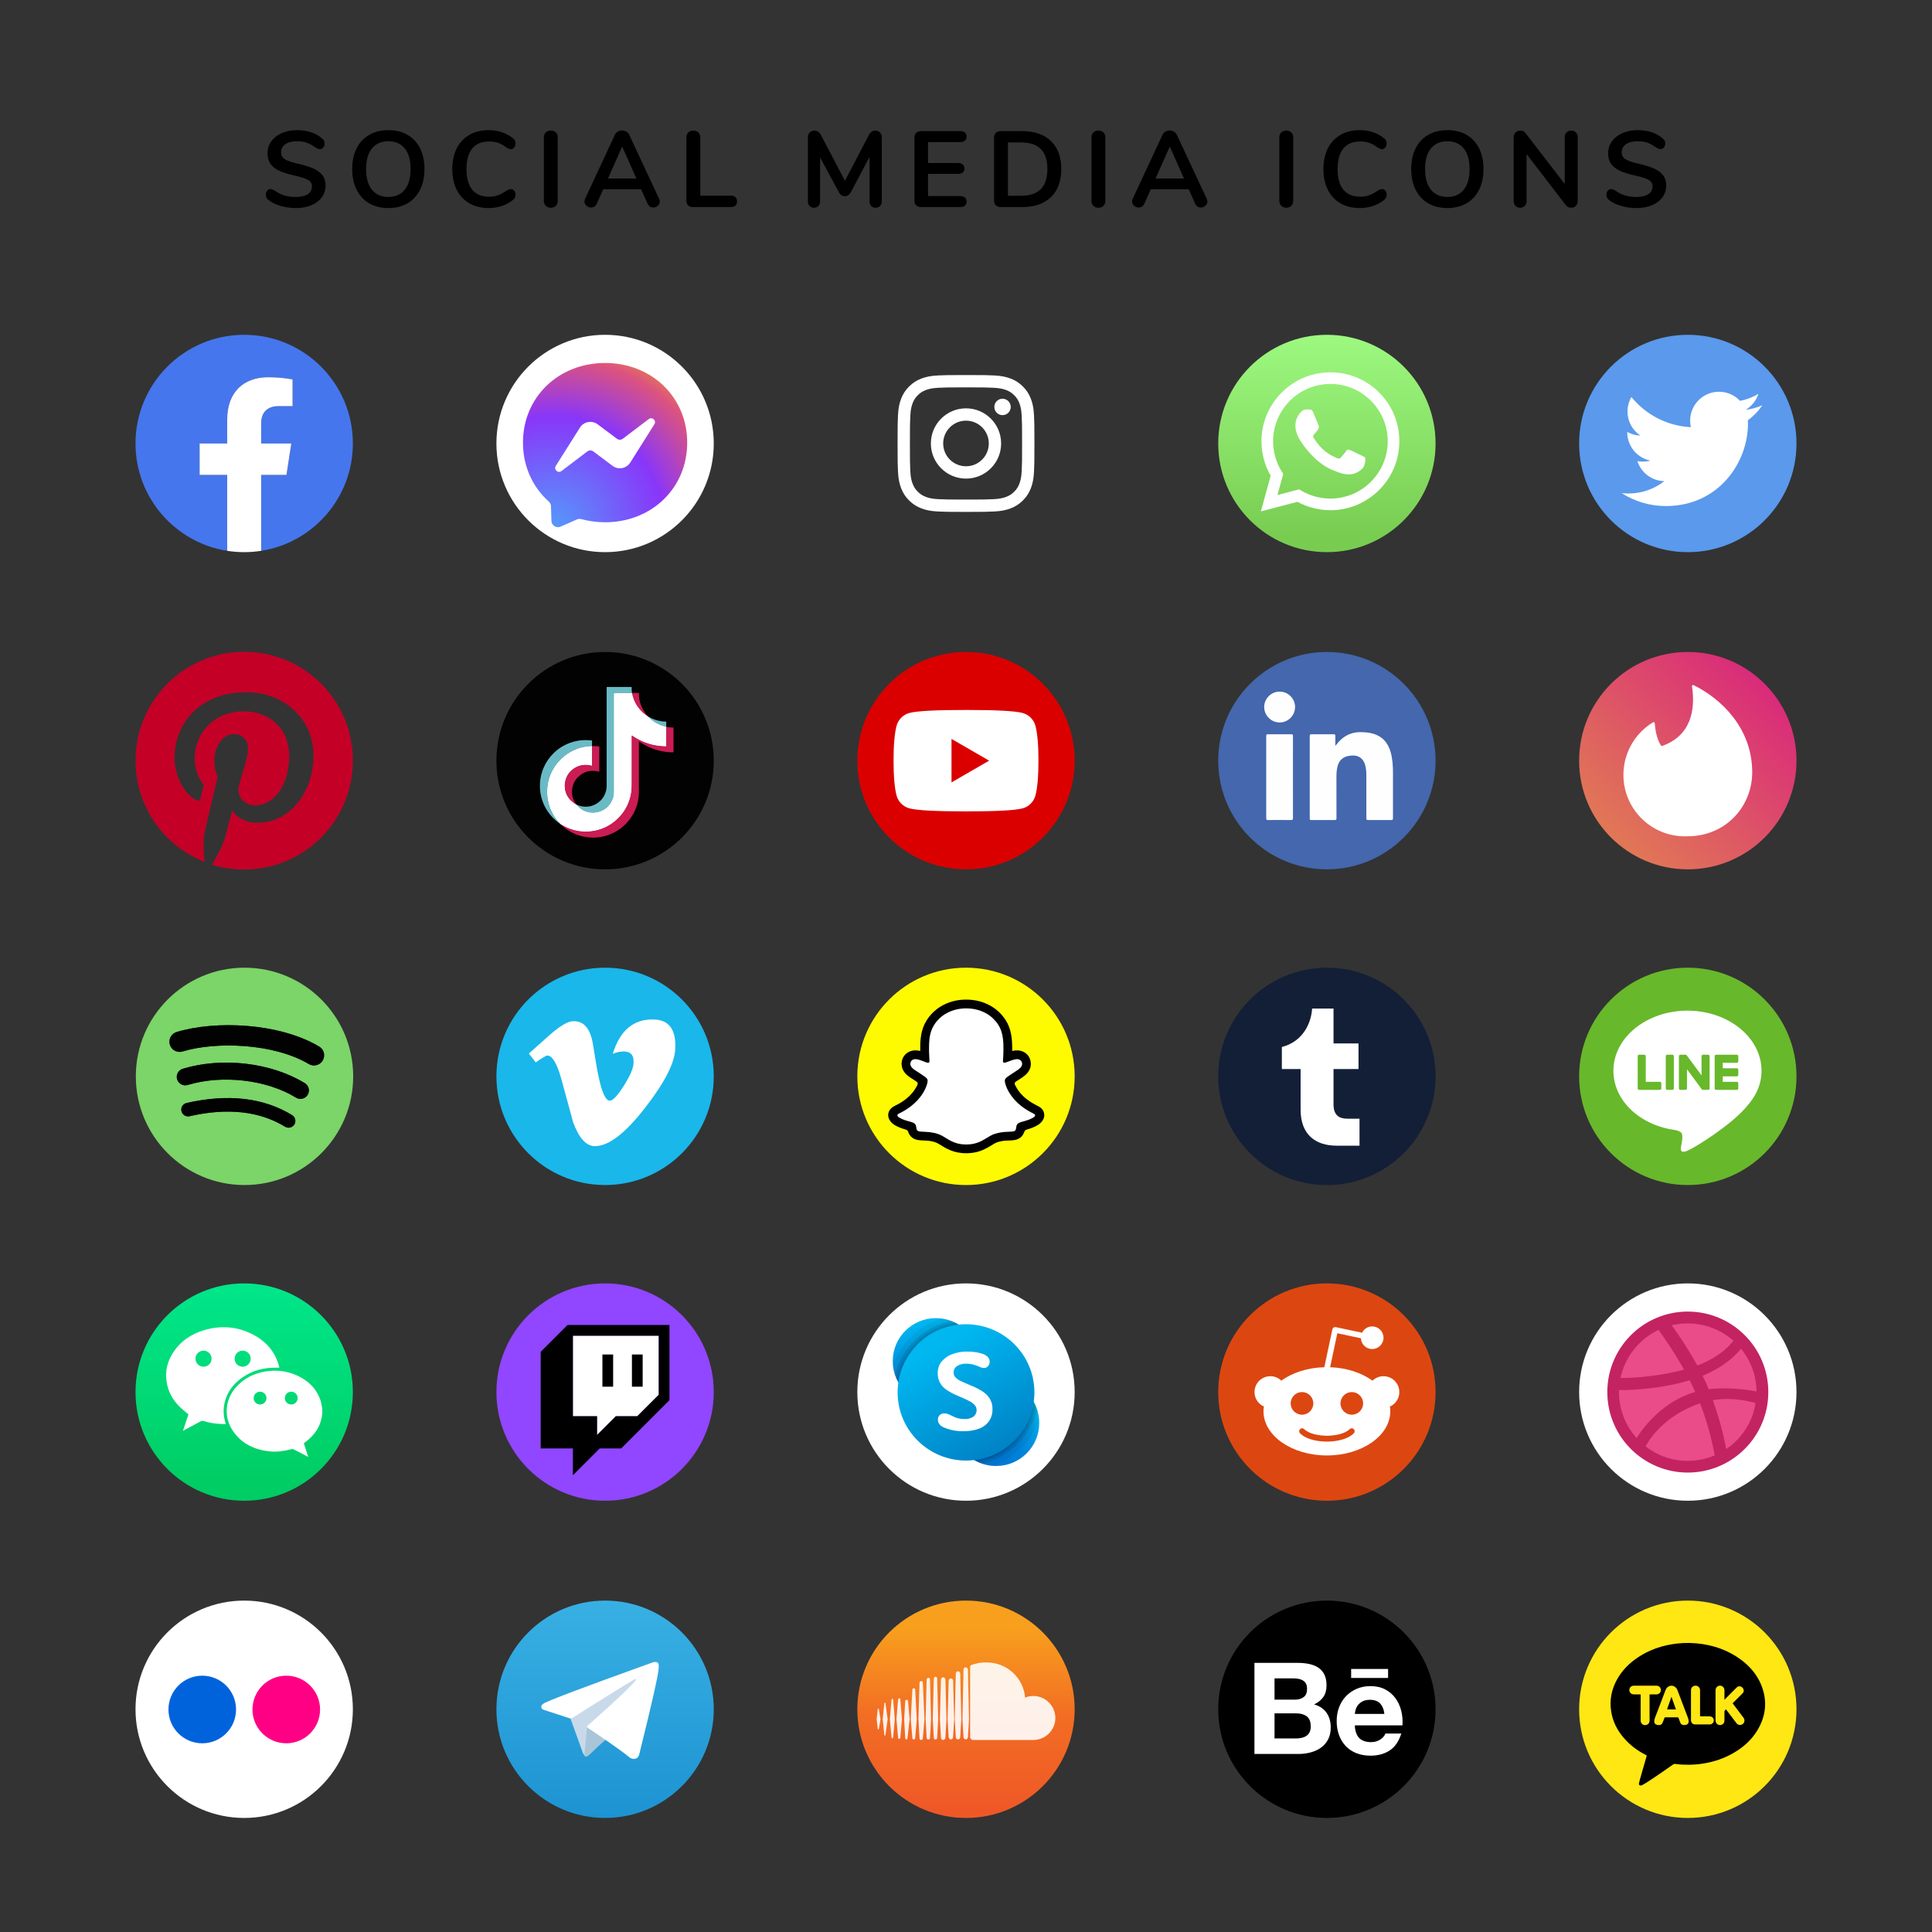 <svg version="1.2" baseProfile="tiny-ps" xmlns="http://www.w3.org/2000/svg" viewBox="0 0 1200 1200" width="1200" height="1200">
	<rect x="0" y="0" width="1200" height="1200" fill="#333333" stroke="none"/>
	<title>v982-d3-01-ai</title>
	<defs>
		<clipPath clipPathUnits="userSpaceOnUse" id="cp1">
			<path d="M600 207.95C637.28 207.95 667.5 238.17 667.5 275.45C667.5 312.73 637.28 342.95 600 342.95C562.72 342.95 532.5 312.73 532.5 275.45C532.5 238.17 562.72 207.95 600 207.95Z" />
		</clipPath>
		<radialGradient id="grd1" gradientUnits="userSpaceOnUse"  cx="344.467" cy="326.094" r="111.139">
			<stop offset="0" stop-color="#5697fb"  />
			<stop offset="0.61" stop-color="#8936f9"  />
			<stop offset="0.935" stop-color="#dd537e"  />
			<stop offset="1" stop-color="#e06f62"  />
		</radialGradient>
		<linearGradient id="grd2" gradientUnits="userSpaceOnUse"  x1="754.665" y1="333.138" x2="754.665" y2="198.138">
			<stop offset="0" stop-color="#78cd51"  />
			<stop offset="1" stop-color="#a0fc84"  />
		</linearGradient>
		<linearGradient id="grd3" gradientUnits="userSpaceOnUse"  x1="947.759" y1="465.427" x2="1043.219" y2="369.968">
			<stop offset="0" stop-color="#e17756"  />
			<stop offset="1" stop-color="#d92a7a"  />
		</linearGradient>
		<linearGradient id="grd4" gradientUnits="userSpaceOnUse"  x1="82.17" y1="924.053" x2="82.17" y2="789.053">
			<stop offset="0.005" stop-color="#00cd63"  />
			<stop offset="0.631" stop-color="#00de7d"  />
			<stop offset="1" stop-color="#00e88d"  />
		</linearGradient>
		<linearGradient id="grd5" gradientUnits="userSpaceOnUse"  x1="306.335" y1="1129.155" x2="306.335" y2="994.155">
			<stop offset="0" stop-color="#1d93d2"  />
			<stop offset="1" stop-color="#38b0e3"  />
		</linearGradient>
		<linearGradient id="grd6" gradientUnits="userSpaceOnUse"  x1="669.5" y1="1010.661" x2="669.5" y2="1124.338">
			<stop offset="0" stop-color="#f8a01d"  />
			<stop offset="0.473" stop-color="#f26e23"  />
			<stop offset="1" stop-color="#ef5826"  />
		</linearGradient>
		<linearGradient id="grd7" gradientUnits="userSpaceOnUse"  x1="482.848" y1="833.973" x2="491.212" y2="886.779">
			<stop offset="0.012" stop-color="#00b7f0"  />
			<stop offset="0.339" stop-color="#009de5"  />
			<stop offset="0.755" stop-color="#0082d9"  />
			<stop offset="1" stop-color="#0078d4"  />
		</linearGradient>
		<linearGradient id="grd8" gradientUnits="userSpaceOnUse"  x1="644.072" y1="981.428" x2="690.502" y2="954.623">
			<stop offset="0" stop-color="#0078d4"  />
			<stop offset="0.37" stop-color="#007ad5"  />
			<stop offset="0.573" stop-color="#0082d9"  />
			<stop offset="0.735" stop-color="#0090df"  />
			<stop offset="0.875" stop-color="#00a3e7"  />
			<stop offset="1" stop-color="#00bcf2"  />
		</linearGradient>
		<linearGradient id="grd9" gradientUnits="userSpaceOnUse"  x1="483.721" y1="893.7" x2="526.094" y2="967.091">
			<stop offset="0" stop-color="#00b7f0"  />
			<stop offset="1" stop-color="#007cc1"  />
		</linearGradient>
	</defs>
	<style>
		tspan { white-space:pre }
		.shp0 { fill: #000000 } 
		.shp1 { fill: #ffffff } 
		.shp2 { fill: url(#grd1) } 
		.shp3 { fill: url(#grd2) } 
		.shp4 { fill: #5a99ec } 
		.shp5 { fill: #121f37 } 
		.shp6 { fill: #c40027 } 
		.shp7 { fill: #da0000 } 
		.shp8 { fill: url(#grd3) } 
		.shp9 { fill: #4467ad } 
		.shp10 { fill: #fefefe } 
		.shp11 { fill: #0063dc } 
		.shp12 { fill: #ff0084 } 
		.shp13 { fill: #fefb00 } 
		.shp14 { fill: url(#grd4) } 
		.shp15 { fill: url(#grd5) } 
		.shp16 { fill: #c8daea } 
		.shp17 { fill: #a9c6d8 } 
		.shp18 { fill: #dc4711 } 
		.shp19 { fill: #9146ff } 
		.shp20 { fill: #ea4c89 } 
		.shp21 { fill: #c32361 } 
		.shp22 { fill: #1ab7ea } 
		.shp23 { fill: url(#grd6) } 
		.shp24 { opacity: 0.902;fill: #ffffff } 
		.shp25 { fill: #fee712 } 
		.shp26 { fill: url(#grd7) } 
		.shp27 { fill: url(#grd8) } 
		.shp28 { opacity: 0.051;fill: #000000 } 
		.shp29 { opacity: 0.102;fill: #000000 } 
		.shp30 { fill: url(#grd9) } 
		.shp31 { fill: #010201 } 
		.shp32 { fill: #cb1c54 } 
		.shp33 { fill: #6abac5 } 
		.shp34 { fill: #68b82b } 
		.shp35 { fill: #4676ed } 
		.shp36 { fill: #7bd568 } 
	</style>
	<g id="Graphic Elements">
		<g id="Título">
			<path id="&lt;Compound Path&gt;" class="shp0" d="M174.09 127.85C171.04 126.94 168.55 125.7 166.63 124.14C165.6 123.38 165.09 122.31 165.09 120.92C165.09 119.99 165.37 119.17 165.93 118.48C166.48 117.79 167.14 117.44 167.9 117.44C168.7 117.44 169.62 117.76 170.65 118.38C172.56 119.76 174.57 120.77 176.67 121.39C178.76 122.02 181.08 122.33 183.63 122.33C186.88 122.33 189.38 121.76 191.12 120.62C192.86 119.48 193.73 117.82 193.73 115.64C193.73 113.94 192.92 112.64 191.29 111.72C189.66 110.81 186.95 109.93 183.16 109.08C179.23 108.23 176.04 107.25 173.59 106.14C171.14 105.02 169.28 103.59 168.04 101.85C166.79 100.11 166.16 97.9 166.16 95.23C166.16 92.46 166.94 89.99 168.5 87.8C170.06 85.62 172.24 83.91 175.03 82.68C177.82 81.46 180.95 80.84 184.43 80.84C190.81 80.84 196.01 82.54 200.02 85.93C200.6 86.42 201.01 86.9 201.26 87.37C201.5 87.83 201.63 88.43 201.63 89.14C201.63 90.08 201.35 90.89 200.79 91.58C200.23 92.27 199.57 92.62 198.82 92.62C198.37 92.62 197.96 92.55 197.58 92.42C197.2 92.28 196.7 92.04 196.07 91.68C194.24 90.34 192.47 89.35 190.75 88.7C189.04 88.06 186.93 87.73 184.43 87.73C181.4 87.73 179 88.35 177.24 89.57C175.47 90.8 174.59 92.51 174.59 94.69C174.59 96.52 175.37 97.93 176.94 98.91C178.5 99.89 181.15 100.81 184.9 101.65C188.87 102.55 192.09 103.54 194.57 104.63C197.04 105.72 198.94 107.12 200.25 108.81C201.57 110.51 202.23 112.63 202.23 115.17C202.23 117.94 201.46 120.38 199.92 122.5C198.38 124.62 196.22 126.27 193.43 127.45C190.64 128.63 187.44 129.22 183.83 129.22C180.39 129.22 177.15 128.76 174.09 127.85Z" />
			<path id="&lt;Compound Path&gt;" fill-rule="evenodd" class="shp0" d="M229.3 126.28C225.93 124.31 223.33 121.5 221.5 117.85C219.67 114.19 218.76 109.91 218.76 105C218.76 100.09 219.66 95.82 221.47 92.18C223.27 88.55 225.87 85.75 229.26 83.79C232.65 81.82 236.64 80.84 241.24 80.84C245.83 80.84 249.81 81.82 253.18 83.79C256.55 85.75 259.14 88.55 260.95 92.18C262.75 95.82 263.66 100.09 263.66 105C263.66 109.91 262.74 114.19 260.91 117.85C259.08 121.5 256.48 124.31 253.12 126.28C249.75 128.24 245.79 129.22 241.24 129.22C236.64 129.22 232.66 128.24 229.3 126.28ZM251.38 117.85C253.81 114.86 255.02 110.57 255.02 105C255.02 99.42 253.81 95.15 251.38 92.18C248.94 89.22 245.57 87.73 241.24 87.73C236.87 87.73 233.47 89.22 231.03 92.18C228.6 95.15 227.39 99.42 227.39 105C227.39 110.57 228.6 114.86 231.03 117.85C233.47 120.83 236.87 122.33 241.24 122.33C245.57 122.33 248.94 120.83 251.38 117.85Z" />
			<path id="&lt;Compound Path&gt;" class="shp0" d="M291.53 126.28C288.11 124.31 285.49 121.5 283.66 117.85C281.83 114.19 280.92 109.91 280.92 105C280.92 100.09 281.83 95.82 283.66 92.18C285.49 88.55 288.11 85.75 291.53 83.79C294.94 81.82 298.92 80.84 303.47 80.84C306.41 80.84 309.18 81.28 311.77 82.15C314.35 83.02 316.65 84.28 318.66 85.93C319.24 86.37 319.64 86.84 319.86 87.33C320.09 87.82 320.2 88.43 320.2 89.14C320.2 90.12 319.93 90.95 319.39 91.62C318.86 92.28 318.21 92.62 317.45 92.62C316.56 92.62 315.65 92.31 314.71 91.68C312.79 90.25 311.01 89.26 309.36 88.7C307.71 88.15 305.88 87.87 303.87 87.87C299.23 87.87 295.72 89.32 293.33 92.22C290.95 95.12 289.75 99.38 289.75 105C289.75 110.66 290.95 114.95 293.33 117.85C295.72 120.75 299.23 122.19 303.87 122.19C305.79 122.19 307.56 121.91 309.19 121.33C310.82 120.75 312.66 119.76 314.71 118.38C315.16 118.11 315.6 117.89 316.05 117.71C316.5 117.53 316.96 117.44 317.45 117.44C318.21 117.44 318.86 117.78 319.39 118.45C319.93 119.12 320.2 119.94 320.2 120.92C320.2 121.59 320.09 122.18 319.86 122.7C319.64 123.21 319.24 123.69 318.66 124.14C316.65 125.79 314.35 127.05 311.77 127.92C309.18 128.79 306.41 129.22 303.47 129.22C298.92 129.22 294.94 128.24 291.53 126.28Z" />
			<path id="&lt;Compound Path&gt;" class="shp0" d="M338.97 127.82C338.19 127.01 337.8 125.97 337.8 124.67L337.8 85.39C337.8 84.1 338.19 83.06 338.97 82.28C339.75 81.5 340.78 81.11 342.08 81.11C343.42 81.11 344.48 81.5 345.26 82.28C346.04 83.06 346.43 84.1 346.43 85.39L346.43 124.67C346.43 125.97 346.04 127.01 345.26 127.82C344.48 128.62 343.42 129.02 342.08 129.02C340.78 129.02 339.75 128.62 338.97 127.82Z" />
			<path id="&lt;Compound Path&gt;" fill-rule="evenodd" class="shp0" d="M409.8 125.21C409.8 126.23 409.38 127.1 408.56 127.82C407.73 128.53 406.78 128.89 405.71 128.89C405 128.89 404.33 128.7 403.71 128.32C403.08 127.94 402.59 127.35 402.23 126.54L398.22 117.58L374.67 117.58L370.65 126.54C370.29 127.35 369.8 127.94 369.18 128.32C368.55 128.7 367.86 128.89 367.1 128.89C366.08 128.89 365.14 128.53 364.29 127.82C363.45 127.1 363.02 126.23 363.02 125.21C363.02 124.63 363.16 124.05 363.42 123.47L381.89 83.79C382.29 82.89 382.91 82.21 383.73 81.74C384.56 81.28 385.44 81.04 386.38 81.04C387.31 81.04 388.19 81.28 389.02 81.74C389.84 82.21 390.46 82.89 390.86 83.79L409.39 123.47C409.66 124.05 409.8 124.63 409.8 125.21ZM377.61 110.89L395.28 110.89L386.44 91.01L377.61 110.89Z" />
			<path id="&lt;Compound Path&gt;" class="shp0" d="M427.39 127.55C426.68 126.84 426.32 125.85 426.32 124.6L426.32 85.39C426.32 84.1 426.71 83.06 427.49 82.28C428.27 81.5 429.31 81.11 430.61 81.11C431.94 81.11 433 81.5 433.78 82.28C434.56 83.06 434.96 84.1 434.96 85.39L434.96 121.53L453.76 121.53C456.44 121.53 457.77 122.71 457.77 125.07C457.77 127.44 456.44 128.62 453.76 128.62L430.41 128.62C429.11 128.62 428.11 128.26 427.39 127.55Z" />
			<path id="&lt;Compound Path&gt;" class="shp0" d="M546.57 82.28C547.33 83.06 547.71 84.1 547.71 85.39L547.71 125.01C547.71 126.25 547.35 127.24 546.64 127.95C545.92 128.66 544.98 129.02 543.83 129.02C542.66 129.02 541.75 128.66 541.08 127.95C540.41 127.24 540.08 126.25 540.08 125.01L540.08 97.44L528.7 118.98C528.17 119.96 527.59 120.69 526.96 121.16C526.34 121.63 525.6 121.86 524.75 121.86C523.91 121.86 523.17 121.64 522.55 121.19C521.92 120.75 521.34 120.01 520.81 118.98L509.36 97.77L509.36 125.01C509.36 126.21 509.02 127.18 508.33 127.92C507.63 128.65 506.71 129.02 505.55 129.02C504.39 129.02 503.48 128.66 502.81 127.95C502.14 127.24 501.8 126.25 501.8 125.01L501.8 85.39C501.8 84.1 502.17 83.06 502.91 82.28C503.64 81.5 504.63 81.11 505.88 81.11C507.62 81.11 508.98 82.07 509.97 83.99L524.82 112.29L539.61 83.99C540.59 82.07 541.91 81.11 543.56 81.11C544.81 81.11 545.81 81.5 546.57 82.28Z" />
			<path id="&lt;Compound Path&gt;" class="shp0" d="M569.08 127.55C568.35 126.84 567.98 125.83 567.98 124.54L567.98 85.53C567.98 84.23 568.35 83.23 569.08 82.51C569.82 81.8 570.83 81.44 572.13 81.44L596.29 81.44C597.58 81.44 598.58 81.73 599.3 82.31C600.01 82.89 600.37 83.72 600.37 84.79C600.37 85.91 600.01 86.76 599.3 87.37C598.58 87.97 597.58 88.27 596.29 88.27L576.41 88.27L576.41 101.25L594.95 101.25C596.24 101.25 597.24 101.54 597.96 102.12C598.67 102.7 599.03 103.55 599.03 104.66C599.03 105.73 598.67 106.56 597.96 107.14C597.24 107.72 596.24 108.01 594.95 108.01L576.41 108.01L576.41 121.79L596.29 121.79C597.58 121.79 598.58 122.09 599.3 122.7C600.01 123.3 600.37 124.16 600.37 125.27C600.37 126.34 600.01 127.17 599.3 127.75C598.58 128.33 597.58 128.62 596.29 128.62L572.13 128.62C570.83 128.62 569.82 128.26 569.08 127.55Z" />
			<path id="&lt;Compound Path&gt;" fill-rule="evenodd" class="shp0" d="M618.53 127.55C617.8 126.84 617.43 125.83 617.43 124.54L617.43 85.53C617.43 84.23 617.8 83.23 618.53 82.51C619.27 81.8 620.28 81.44 621.58 81.44L634.83 81.44C642.54 81.44 648.53 83.51 652.79 87.63C657.05 91.76 659.18 97.55 659.18 105C659.18 112.49 657.05 118.3 652.79 122.43C648.53 126.56 642.54 128.62 634.83 128.62L621.58 128.62C620.28 128.62 619.27 128.26 618.53 127.55ZM634.29 121.59C645.13 121.59 650.55 116.06 650.55 105C650.55 93.98 645.13 88.47 634.29 88.47L626.06 88.47L626.06 121.59L634.29 121.59Z" />
			<path id="&lt;Compound Path&gt;" class="shp0" d="M679.09 127.82C678.31 127.01 677.92 125.97 677.92 124.67L677.92 85.39C677.92 84.1 678.31 83.06 679.09 82.28C679.87 81.5 680.91 81.11 682.2 81.11C683.54 81.11 684.6 81.5 685.38 82.28C686.16 83.06 686.55 84.1 686.55 85.39L686.55 124.67C686.55 125.97 686.16 127.01 685.38 127.82C684.6 128.62 683.54 129.02 682.2 129.02C680.91 129.02 679.87 128.62 679.09 127.82Z" />
			<path id="&lt;Compound Path&gt;" fill-rule="evenodd" class="shp0" d="M749.92 125.21C749.92 126.23 749.51 127.1 748.68 127.82C747.86 128.53 746.91 128.89 745.84 128.89C745.12 128.89 744.46 128.7 743.83 128.32C743.21 127.94 742.72 127.35 742.36 126.54L738.34 117.58L714.79 117.58L710.77 126.54C710.42 127.35 709.93 127.94 709.3 128.32C708.68 128.7 707.99 128.89 707.23 128.89C706.2 128.89 705.26 128.53 704.42 127.82C703.57 127.1 703.15 126.23 703.15 125.21C703.15 124.63 703.28 124.05 703.55 123.47L722.02 83.79C722.42 82.89 723.03 82.21 723.86 81.74C724.68 81.28 725.56 81.04 726.5 81.04C727.44 81.04 728.32 81.28 729.14 81.74C729.97 82.21 730.58 82.89 730.98 83.79L749.52 123.47C749.79 124.05 749.92 124.63 749.92 125.21ZM717.73 110.89L735.4 110.89L726.57 91.01L717.73 110.89Z" />
			<path id="&lt;Compound Path&gt;" class="shp0" d="M795.79 127.82C795.01 127.01 794.62 125.97 794.62 124.67L794.62 85.39C794.62 84.1 795.01 83.06 795.79 82.28C796.57 81.5 797.61 81.11 798.9 81.11C800.24 81.11 801.3 81.5 802.08 82.28C802.86 83.06 803.25 84.1 803.25 85.39L803.25 124.67C803.25 125.97 802.86 127.01 802.08 127.82C801.3 128.62 800.24 129.02 798.9 129.02C797.61 129.02 796.57 128.62 795.79 127.82Z" />
			<path id="&lt;Compound Path&gt;" class="shp0" d="M832.59 126.28C829.18 124.31 826.56 121.5 824.73 117.85C822.9 114.19 821.99 109.91 821.99 105C821.99 100.09 822.9 95.82 824.73 92.18C826.56 88.55 829.18 85.75 832.59 83.79C836 81.82 839.99 80.84 844.54 80.84C847.48 80.84 850.25 81.28 852.83 82.15C855.42 83.02 857.72 84.28 859.73 85.93C860.3 86.37 860.71 86.84 860.93 87.33C861.15 87.82 861.26 88.43 861.26 89.14C861.26 90.12 861 90.95 860.46 91.62C859.93 92.28 859.28 92.62 858.52 92.62C857.63 92.62 856.71 92.31 855.78 91.68C853.86 90.25 852.07 89.26 850.42 88.7C848.77 88.15 846.95 87.87 844.94 87.87C840.3 87.87 836.78 89.32 834.4 92.22C832.01 95.12 830.82 99.38 830.82 105C830.82 110.66 832.01 114.95 834.4 117.85C836.78 120.75 840.3 122.19 844.94 122.19C846.86 122.19 848.63 121.91 850.26 121.33C851.89 120.75 853.73 119.76 855.78 118.38C856.22 118.11 856.67 117.89 857.12 117.71C857.56 117.53 858.03 117.44 858.52 117.44C859.28 117.44 859.93 117.78 860.46 118.45C861 119.12 861.26 119.94 861.26 120.92C861.26 121.59 861.15 122.18 860.93 122.7C860.71 123.21 860.3 123.69 859.73 124.14C857.72 125.79 855.42 127.05 852.83 127.92C850.25 128.79 847.48 129.22 844.54 129.22C839.99 129.22 836 128.24 832.59 126.28Z" />
			<path id="&lt;Compound Path&gt;" fill-rule="evenodd" class="shp0" d="M887.06 126.28C883.69 124.31 881.09 121.5 879.27 117.85C877.44 114.19 876.52 109.91 876.52 105C876.52 100.09 877.43 95.82 879.23 92.18C881.04 88.55 883.64 85.75 887.03 83.79C890.42 81.82 894.41 80.84 899.01 80.84C903.6 80.84 907.58 81.82 910.95 83.79C914.32 85.75 916.9 88.55 918.71 92.18C920.52 95.82 921.42 100.09 921.42 105C921.42 109.91 920.51 114.19 918.68 117.85C916.85 121.5 914.25 124.31 910.88 126.28C907.51 128.24 903.56 129.22 899.01 129.22C894.41 129.22 890.43 128.24 887.06 126.28ZM909.14 117.85C911.57 114.86 912.79 110.57 912.79 105C912.79 99.42 911.57 95.15 909.14 92.18C906.71 89.22 903.33 87.73 899.01 87.73C894.63 87.73 891.23 89.22 888.8 92.18C886.37 95.15 885.15 99.42 885.15 105C885.15 110.57 886.37 114.86 888.8 117.85C891.23 120.83 894.63 122.33 899.01 122.33C903.33 122.33 906.71 120.83 909.14 117.85Z" />
			<path id="&lt;Compound Path&gt;" class="shp0" d="M978.87 82.28C979.6 83.06 979.97 84.1 979.97 85.39L979.97 124.67C979.97 125.97 979.59 127.01 978.83 127.82C978.08 128.62 977.1 129.02 975.89 129.02C974.46 129.02 973.37 128.51 972.61 127.48L948.19 95.7L948.19 124.67C948.19 125.97 947.83 127.01 947.12 127.82C946.4 128.62 945.42 129.02 944.17 129.02C942.92 129.02 941.94 128.62 941.23 127.82C940.51 127.01 940.16 125.97 940.16 124.67L940.16 85.39C940.16 84.1 940.54 83.06 941.3 82.28C942.05 81.5 943.06 81.11 944.31 81.11C945.69 81.11 946.76 81.62 947.52 82.65L971.88 114.3L971.88 85.39C971.88 84.1 972.24 83.06 972.98 82.28C973.72 81.5 974.69 81.11 975.89 81.11C977.14 81.11 978.13 81.5 978.87 82.28Z" />
			<path id="&lt;Compound Path&gt;" class="shp0" d="M1006.77 127.85C1003.72 126.94 1001.23 125.7 999.31 124.14C998.28 123.38 997.77 122.31 997.77 120.92C997.77 119.99 998.05 119.17 998.61 118.48C999.17 117.79 999.82 117.44 1000.58 117.44C1001.38 117.44 1002.3 117.76 1003.33 118.38C1005.24 119.76 1007.25 120.77 1009.35 121.39C1011.44 122.02 1013.76 122.33 1016.31 122.33C1019.56 122.33 1022.06 121.76 1023.8 120.62C1025.54 119.48 1026.41 117.82 1026.41 115.64C1026.41 113.94 1025.6 112.64 1023.97 111.72C1022.34 110.81 1019.63 109.93 1015.84 109.08C1011.91 108.23 1008.72 107.25 1006.27 106.14C1003.82 105.02 1001.96 103.59 1000.72 101.85C999.47 100.11 998.84 97.9 998.84 95.23C998.84 92.46 999.62 89.99 1001.18 87.8C1002.75 85.62 1004.92 83.91 1007.71 82.68C1010.5 81.46 1013.63 80.84 1017.11 80.84C1023.49 80.84 1028.69 82.54 1032.7 85.93C1033.28 86.42 1033.69 86.9 1033.94 87.37C1034.18 87.83 1034.31 88.43 1034.31 89.14C1034.31 90.08 1034.03 90.89 1033.47 91.58C1032.91 92.27 1032.25 92.62 1031.5 92.62C1031.05 92.62 1030.64 92.55 1030.26 92.42C1029.88 92.28 1029.38 92.04 1028.75 91.68C1026.92 90.34 1025.15 89.35 1023.43 88.7C1021.71 88.06 1019.61 87.73 1017.11 87.73C1014.08 87.73 1011.68 88.35 1009.92 89.57C1008.15 90.8 1007.27 92.51 1007.27 94.69C1007.27 96.52 1008.05 97.93 1009.62 98.91C1011.18 99.89 1013.83 100.81 1017.58 101.65C1021.55 102.55 1024.77 103.54 1027.25 104.63C1029.72 105.72 1031.62 107.12 1032.94 108.81C1034.25 110.51 1034.91 112.63 1034.91 115.17C1034.91 117.94 1034.14 120.38 1032.6 122.5C1031.06 124.62 1028.9 126.27 1026.11 127.45C1023.32 128.63 1020.12 129.22 1016.51 129.22C1013.07 129.22 1009.83 128.76 1006.77 127.85Z" />
		</g>
		<g id="Instagram">
			<g id="&lt;Clip Group&gt;" clip-path="url(#cp1)">
			</g>
			<g id="&lt;Group&gt;">
				<g id="&lt;Group&gt;">
					<path id="&lt;Compound Path&gt;" fill-rule="evenodd" class="shp1" d="M617.52 233.2C622.05 233.41 625.14 234.13 627.84 235.18C630.63 236.26 633 237.72 635.37 240.08C637.73 242.44 639.18 244.81 640.27 247.61C641.32 250.31 642.04 253.4 642.24 257.92C642.45 262.46 642.5 263.9 642.5 275.45C642.5 286.99 642.45 288.44 642.24 292.97C642.04 297.49 641.32 300.58 640.27 303.29C639.18 306.08 637.73 308.45 635.37 310.81C633 313.18 630.63 314.63 627.84 315.71C625.14 316.77 622.05 317.48 617.52 317.69C612.99 317.9 611.54 317.95 600 317.95C588.46 317.95 587.01 317.9 582.48 317.69C577.95 317.48 574.86 316.77 572.16 315.71C569.37 314.63 567 313.18 564.63 310.81C562.27 308.45 560.82 306.08 559.73 303.29C558.68 300.58 557.96 297.49 557.76 292.97C557.55 288.44 557.5 286.99 557.5 275.45C557.5 263.9 557.55 262.46 557.76 257.92C557.96 253.4 558.68 250.31 559.73 247.61C560.82 244.81 562.27 242.44 564.63 240.08C567 237.72 569.37 236.26 572.16 235.18C574.86 234.13 577.95 233.41 582.48 233.2C587.01 232.99 588.46 232.95 600 232.95C611.54 232.95 612.99 232.99 617.52 233.2ZM582.83 240.85C578.68 241.04 576.43 241.73 574.93 242.31C572.95 243.09 571.54 244.01 570.05 245.49C568.56 246.98 567.64 248.4 566.87 250.38C566.29 251.88 565.59 254.13 565.41 258.27C565.2 262.75 565.16 264.1 565.16 275.45C565.16 286.79 565.2 288.14 565.41 292.62C565.59 296.76 566.29 299.01 566.87 300.51C567.64 302.49 568.56 303.91 570.05 305.4C571.54 306.89 572.95 307.81 574.93 308.58C576.43 309.16 578.68 309.85 582.83 310.04C587.31 310.24 588.65 310.29 600 310.29C611.35 310.29 612.69 310.24 617.17 310.04C621.32 309.85 623.57 309.16 625.07 308.58C627.05 307.81 628.46 306.89 629.95 305.4C631.44 303.91 632.36 302.49 633.13 300.51C633.71 299.01 634.41 296.76 634.59 292.62C634.8 288.14 634.84 286.79 634.84 275.45C634.84 264.1 634.8 262.75 634.59 258.27C634.41 254.13 633.71 251.88 633.13 250.38C632.36 248.4 631.44 246.98 629.95 245.49C628.46 244.01 627.05 243.09 625.07 242.31C623.57 241.73 621.32 241.04 617.17 240.85C612.69 240.65 611.35 240.6 600 240.6C588.65 240.6 587.31 240.65 582.83 240.85Z" />
					<path id="&lt;Compound Path&gt;" fill-rule="evenodd" class="shp1" d="M621.82 275.45C621.82 287.5 612.05 297.27 600 297.27C587.95 297.27 578.18 287.5 578.18 275.45C578.18 263.39 587.95 253.62 600 253.62C612.05 253.62 621.82 263.39 621.82 275.45ZM614.17 275.45C614.17 267.62 607.82 261.28 600 261.28C592.18 261.28 585.83 267.62 585.83 275.45C585.83 283.27 592.18 289.61 600 289.61C607.82 289.61 614.17 283.27 614.17 275.45Z" />
					<path id="&lt;Path&gt;" class="shp1" d="M627.79 252.76C627.79 255.58 625.5 257.86 622.69 257.86C619.87 257.86 617.59 255.58 617.59 252.76C617.59 249.94 619.87 247.66 622.69 247.66C625.5 247.66 627.79 249.94 627.79 252.76Z" />
				</g>
			</g>
		</g>
		<g id="FB Messenger">
			<path id="&lt;Path&gt;" class="shp1" d="M443.33 275.45C443.33 312.73 413.11 342.95 375.83 342.95C338.56 342.95 308.33 312.73 308.33 275.45C308.33 238.17 338.56 207.95 375.83 207.95C413.11 207.95 443.33 238.17 443.33 275.45Z" />
			<g id="&lt;Group&gt;">
				<g id="logo 1 ">
					<path id="bubble 1 " class="shp2" d="M426.83 274.92C426.83 303.34 404.56 324.39 375.83 324.39C370.67 324.39 365.72 323.7 361.07 322.43C360.17 322.18 359.21 322.25 358.35 322.63L348.23 327.09C345.58 328.26 342.59 326.38 342.5 323.49L342.22 314.41C342.19 313.3 341.68 312.25 340.85 311.51C330.93 302.63 324.83 289.78 324.83 274.92C324.83 246.49 347.11 225.45 375.83 225.45C404.56 225.45 426.83 246.49 426.83 274.92Z" />
					<path id="bolt 1 " class="shp1" d="M345.21 289.38L360.19 265.62C362.57 261.83 367.68 260.89 371.25 263.57L383.17 272.51C384.26 273.33 385.77 273.33 386.85 272.5L402.95 260.29C405.09 258.66 407.9 261.23 406.46 263.51L391.48 287.28C389.1 291.06 383.99 292 380.42 289.32L368.5 280.38C367.41 279.56 365.9 279.57 364.82 280.39L348.72 292.6C346.58 294.23 343.77 291.66 345.21 289.38Z" />
				</g>
			</g>
		</g>
		<g id="WhatsApp">
			<path id="&lt;Path&gt;" class="shp3" d="M891.66 275.45C891.66 312.73 861.44 342.95 824.16 342.95C786.89 342.95 756.66 312.73 756.66 275.45C756.66 238.17 786.89 207.95 824.16 207.95C861.44 207.95 891.66 238.17 891.66 275.45Z" />
			<g id="&lt;Group&gt;">
				<g id="WA Logo 2 ">
					<g id="&lt;Group&gt;">
						<path id="&lt;Compound Path&gt;" fill-rule="evenodd" class="shp1" d="M869.16 274.09C869.16 297.69 849.94 316.9 826.35 316.9C826.34 316.9 826.35 316.9 826.35 316.9L826.33 316.9C819.16 316.89 812.12 315.1 805.86 311.69L783.16 317.64L789.24 295.46C785.49 288.97 783.52 281.6 783.52 274.06C783.53 250.45 802.74 231.25 826.34 231.25C837.8 231.26 848.55 235.72 856.63 243.81C864.72 251.9 869.17 262.65 869.16 274.09ZM861.94 274.09C861.94 264.58 858.24 255.64 851.52 248.92C844.8 242.19 835.87 238.49 826.36 238.48C806.73 238.48 790.76 254.44 790.75 274.06C790.75 280.78 792.63 287.33 796.2 292.99L797.04 294.34L793.45 307.47L806.92 303.94L808.22 304.71C813.68 307.95 819.94 309.66 826.33 309.67L826.35 309.67C845.96 309.67 861.93 293.71 861.94 274.09ZM847.92 284.27C848.19 284.72 848.19 286.86 847.29 289.36C846.4 291.85 842.13 294.13 840.07 294.44C838.23 294.72 835.9 294.83 833.33 294.02C831.78 293.52 829.79 292.87 827.23 291.76C816.5 287.13 809.49 276.33 808.96 275.61C808.42 274.9 804.59 269.81 804.59 264.55C804.59 259.29 807.35 256.7 808.33 255.63C809.31 254.56 810.47 254.29 811.18 254.29C811.9 254.29 812.61 254.29 813.24 254.33C813.89 254.36 814.77 254.08 815.64 256.16C816.53 258.3 818.67 263.57 818.94 264.1C819.21 264.64 819.39 265.26 819.03 265.98C818.67 266.69 818.5 267.14 817.96 267.76C817.43 268.39 816.84 269.16 816.36 269.64C815.82 270.17 815.26 270.75 815.89 271.82C816.51 272.89 818.66 276.39 821.84 279.23C825.93 282.87 829.37 284 830.44 284.54C831.51 285.07 832.14 284.98 832.76 284.27C833.39 283.56 835.44 281.15 836.15 280.08C836.86 279.01 837.58 279.18 838.56 279.54C839.54 279.9 844.8 282.49 845.87 283.02C846.94 283.56 847.65 283.82 847.92 284.27Z" />
					</g>
				</g>
			</g>
		</g>
		<g id="Twitter">
			<path id="&lt;Path&gt;" class="shp4" d="M1115.83 275.45C1115.83 312.73 1085.61 342.95 1048.33 342.95C1011.05 342.95 980.83 312.73 980.83 275.45C980.83 238.17 1011.05 207.95 1048.33 207.95C1085.61 207.95 1115.83 238.17 1115.83 275.45Z" />
			<g id="&lt;Group&gt;">
				<g id="&lt;Group&gt;">
					<path id="&lt;Path&gt;" class="shp1" d="M1007.22 306.27C1008.62 306.44 1010.05 306.52 1011.49 306.52C1019.89 306.52 1027.62 303.65 1033.75 298.85C1025.91 298.7 1019.29 293.52 1017.01 286.4C1018.1 286.61 1019.22 286.72 1020.38 286.72C1022.01 286.72 1023.6 286.5 1025.1 286.09C1016.9 284.45 1010.72 277.2 1010.72 268.52C1010.72 268.44 1010.72 268.36 1010.73 268.29C1013.14 269.63 1015.91 270.44 1018.85 270.53C1014.03 267.32 1010.87 261.83 1010.87 255.61C1010.87 252.33 1011.76 249.25 1013.3 246.6C1022.14 257.45 1035.35 264.58 1050.24 265.33C1049.93 264.02 1049.78 262.65 1049.78 261.24C1049.78 251.35 1057.8 243.32 1067.7 243.32C1072.86 243.32 1077.51 245.5 1080.79 248.98C1084.87 248.18 1088.7 246.69 1092.17 244.63C1090.83 248.82 1087.99 252.33 1084.29 254.55C1087.91 254.11 1091.37 253.15 1094.58 251.73C1092.18 255.32 1089.14 258.48 1085.64 261.01C1085.67 261.78 1085.69 262.55 1085.69 263.32C1085.69 287.01 1067.66 314.32 1034.69 314.32C1024.57 314.32 1015.15 311.35 1007.22 306.27Z" />
				</g>
			</g>
		</g>
		<g id="Tumblr">
			<path id="&lt;Path&gt;" class="shp5" d="M891.66 668.55C891.66 705.83 861.44 736.05 824.16 736.05C786.89 736.05 756.66 705.83 756.66 668.55C756.66 631.27 786.89 601.05 824.16 601.05C861.44 601.05 891.66 631.27 891.66 668.55Z" />
			<g id="&lt;Group&gt;">
				<g id="&lt;Group&gt;">
					<path id="&lt;Path&gt;" class="shp1" d="M844.42 711.6L830.19 711.6C817.38 711.6 807.83 705.01 807.83 689.24L807.83 663.99L796.19 663.99L796.19 650.32C809 646.99 814.36 635.97 814.98 626.42L828.28 626.42L828.28 648.1L843.8 648.1L843.8 663.99L828.28 663.99L828.28 685.98C828.28 692.57 831.61 694.84 836.9 694.84L844.42 694.84L844.42 711.6Z" />
				</g>
			</g>
		</g>
		<g id="Pinterest">
			<g id="&lt;Group&gt;">
				<path id="&lt;Path&gt;" class="shp6" d="M219.17 472.52C219.17 509.83 188.92 540.08 151.61 540.08C144.61 540.08 137.94 539.02 131.6 537.07C134.38 532.57 138.49 525.23 139.99 519.34C140.55 517.22 141.96 511.87 144.22 503.27C146.39 507.49 152.84 511.05 159.68 511.05C180.03 511.05 194.71 492.31 194.71 469.02C194.71 446.67 176.47 429.98 153.06 429.98C123.87 429.98 108.41 449.56 108.41 470.85C108.41 480.8 113.69 493.09 122.15 497.04C123.42 497.65 124.15 497.37 124.43 496.15C124.65 495.2 125.82 490.59 126.32 488.48C126.48 487.81 126.43 487.2 125.87 486.53C123.09 483.14 120.87 476.91 120.87 471.13C120.87 456.23 132.15 441.83 151.39 441.83C168.02 441.83 179.64 453.11 179.64 469.29C179.64 487.53 170.41 500.21 158.4 500.21C151.78 500.21 146.78 494.7 148.39 487.98C150.34 479.91 154.01 471.24 154.01 465.46C154.01 460.29 151.22 455.95 145.44 455.95C138.66 455.95 133.21 462.96 133.21 472.35C133.21 476.32 133.88 479.66 135.21 482.36C130.76 501.23 128.13 512.42 127.32 515.94C125.98 521.78 126.48 530.01 127.09 535.35C101.96 525.51 84.17 501.04 84.17 472.41C84.17 435.1 114.42 404.85 151.73 404.85C189.03 404.85 219.28 435.1 219.17 472.52Z" />
			</g>
		</g>
		<g id="YouTube">
			<path id="&lt;Path&gt;" class="shp7" d="M667.5 472.46C667.5 509.74 637.28 539.96 600 539.96C562.72 539.96 532.5 509.74 532.5 472.46C532.5 435.18 562.72 404.96 600 404.96C637.28 404.96 667.5 435.18 667.5 472.46Z" />
			<path id="&lt;Compound Path&gt;" fill-rule="evenodd" class="shp1" d="M645 472.46C645 482.23 644.37 489.45 643.12 494.13C642.08 498 639.03 501.05 635.16 502.08C630.48 503.34 618.76 503.96 600 503.96C581.24 503.96 569.52 503.34 564.84 502.08C560.97 501.05 557.92 498 556.88 494.13C555.63 489.45 555 482.23 555 472.46C555 462.7 555.63 455.48 556.88 450.8C557.92 446.93 560.97 443.88 564.84 442.84C569.52 441.59 581.24 440.96 600 440.96C618.76 440.96 630.48 441.59 635.16 442.84C639.03 443.88 642.08 446.93 643.12 450.8C644.37 455.48 645 462.7 645 472.46ZM614.38 472.46L591 458.96L591 485.96L614.38 472.46Z" />
		</g>
		<g id="Tinder">
			<path id="&lt;Path&gt;" class="shp8" d="M1115.83 472.46C1115.83 509.74 1085.61 539.96 1048.33 539.96C1011.05 539.96 980.83 509.74 980.83 472.46C980.83 435.18 1011.05 404.96 1048.33 404.96C1085.61 404.96 1115.83 435.18 1115.83 472.46Z" />
			<g id="&lt;Group&gt;">
				<path id="&lt;Path&gt;" class="shp1" d="M1032.21 463.37C1050.15 457.19 1053.21 441.08 1050.92 426.27C1050.92 425.73 1051.37 425.35 1051.83 425.5C1069.01 433.9 1088.33 452.23 1088.33 479.71C1088.33 500.79 1071.99 519.42 1048.24 519.42C1027.18 520.38 1009.33 504.08 1008.37 483.02C1007.74 469.06 1014.77 455.88 1026.71 448.64C1027.17 448.33 1027.78 448.64 1027.78 449.17C1028.01 452 1028.77 459.1 1031.9 463.37C1032.11 463.37 1032.21 463.37 1032.21 463.37Z" />
			</g>
		</g>
		<g id="LinkedIn">
			<path id="&lt;Path&gt;" class="shp9" d="M891.66 472.46C891.66 509.74 861.44 539.96 824.16 539.96C786.89 539.96 756.66 509.74 756.66 472.46C756.66 435.18 786.89 404.96 824.16 404.96C861.44 404.96 891.66 435.18 891.66 472.46Z" />
			<g id="&lt;Group&gt;">
				<g id="&lt;Group&gt;">
					<path id="&lt;Path&gt;" class="shp10" d="M829.39 463.26C830.5 462.01 831.41 460.74 832.55 459.67C836.05 456.37 840.19 454.71 845.02 454.75C847.68 454.77 850.31 454.96 852.87 455.7C858.73 457.4 862.13 461.43 863.76 467.15C864.97 471.45 865.2 475.85 865.21 480.27C865.22 489.6 865.18 498.92 865.2 508.25C865.2 509.12 864.96 509.35 864.1 509.34C859.29 509.3 854.49 509.3 849.69 509.34C848.84 509.35 848.66 509.09 848.66 508.29C848.69 499.42 848.69 490.54 848.67 481.67C848.66 479.45 848.52 477.23 847.89 475.06C846.74 471.08 843.89 469.05 839.72 469.27C834.03 469.57 831.06 472.4 830.34 478.19C830.16 479.57 830.08 480.96 830.08 482.35C830.09 490.98 830.07 499.61 830.11 508.24C830.11 509.1 829.89 509.35 829.01 509.34C824.18 509.3 819.34 509.31 814.5 509.34C813.72 509.35 813.5 509.14 813.5 508.35C813.52 491.27 813.52 474.18 813.5 457.1C813.5 456.25 813.77 456.06 814.57 456.06C819.17 456.1 823.76 456.1 828.36 456.06C829.2 456.05 829.42 456.33 829.4 457.13C829.36 459.17 829.39 461.21 829.39 463.26Z" />
					<path id="&lt;Path&gt;" class="shp10" d="M803.07 482.78C803.07 491.23 803.05 499.68 803.09 508.13C803.09 509.07 802.86 509.36 801.89 509.35C797.08 509.29 792.28 509.31 787.48 509.34C786.71 509.34 786.48 509.15 786.48 508.36C786.5 491.25 786.5 474.13 786.48 457.02C786.48 456.31 786.66 456.06 787.41 456.07C792.28 456.1 797.15 456.11 802.02 456.06C802.96 456.05 803.08 456.41 803.08 457.22C803.06 465.74 803.07 474.26 803.07 482.78Z" />
					<path id="&lt;Path&gt;" class="shp10" d="M804.39 439.11C804.4 444.41 800.09 448.74 794.8 448.74C789.57 448.74 785.23 444.41 785.21 439.19C785.19 433.91 789.53 429.56 794.82 429.57C800.06 429.57 804.39 433.88 804.39 439.11Z" />
				</g>
			</g>
		</g>
		<g id="&lt;Group&gt;">
			<path id="&lt;Path&gt;" class="shp1" d="M219.17 1061.66C219.17 1098.93 188.95 1129.16 151.67 1129.16C114.39 1129.16 84.17 1098.93 84.17 1061.66C84.17 1024.38 114.39 994.16 151.67 994.16C188.95 994.16 219.17 1024.38 219.17 1061.66Z" />
			<g id="&lt;Group&gt;">
				<path id="&lt;Path&gt;" class="shp11" d="M104.63 1061.8C104.63 1050.2 114.03 1040.8 125.63 1040.8C137.22 1040.8 146.62 1050.2 146.62 1061.8C146.62 1073.39 137.22 1082.79 125.63 1082.79C114.03 1082.79 104.63 1073.39 104.63 1061.8Z" />
				<path id="&lt;Path&gt;" class="shp12" d="M156.82 1061.8C156.82 1050.2 166.22 1040.8 177.81 1040.8C189.4 1040.8 198.8 1050.2 198.8 1061.8C198.8 1073.39 189.4 1082.79 177.81 1082.79C166.22 1082.79 156.82 1073.39 156.82 1061.8Z" />
			</g>
		</g>
		<g id="Snapchat">
			<path id="&lt;Path&gt;" class="shp13" d="M667.5 668.55C667.5 705.83 637.28 736.05 600 736.05C562.72 736.05 532.5 705.83 532.5 668.55C532.5 631.27 562.72 601.05 600 601.05C637.28 601.05 667.5 631.27 667.5 668.55Z" />
			<g id="&lt;Group&gt;">
				<g id="&lt;Group&gt;">
					<path id="&lt;Path&gt;" class="shp0" d="M571.57 652.78C571.57 652.53 571.56 652.34 571.57 652.15C571.58 650.95 571.56 649.75 571.61 648.55C571.71 645.93 571.97 643.34 572.59 640.79C573.42 637.4 574.91 634.34 577.05 631.59C580.88 626.7 585.86 623.57 591.8 621.93C594.96 621.06 598.18 620.78 601.45 620.9C604.93 621.02 608.3 621.67 611.55 622.95C614.96 624.29 618.02 626.2 620.66 628.75C622.17 630.21 623.48 631.83 624.61 633.59C626.38 636.32 627.45 639.31 628.03 642.5C628.51 645.16 628.67 647.85 628.69 650.55C628.69 651.27 628.69 651.98 628.69 652.67C628.83 652.82 628.95 652.72 629.06 652.69C630.08 652.49 631.1 652.37 632.14 652.42C633.51 652.48 634.81 652.81 636.01 653.47C638.14 654.65 639.48 656.44 640.03 658.81C640.67 661.58 640.02 664.06 638.27 666.28C637.41 667.36 636.36 668.25 635.22 669.02C634.28 669.66 633.32 670.27 632.37 670.9C631.99 671.15 631.6 671.41 631.21 671.66C631.09 671.74 630.96 671.82 630.85 671.91C630.25 672.38 630.11 672.79 630.33 673.52C630.41 673.76 630.52 673.99 630.63 674.21C631.87 676.74 633.56 678.94 635.58 680.88C637.79 682.99 640.29 684.7 643 686.1C643.73 686.47 644.46 686.85 645.18 687.25C645.81 687.6 646.39 688.02 646.9 688.53C647.95 689.6 648.53 690.88 648.61 692.37C648.68 693.65 648.3 694.83 647.61 695.9C646.85 697.07 645.86 698.01 644.67 698.73C643.72 699.31 642.72 699.8 641.69 700.24C640.62 700.7 639.53 701.07 638.41 701.39C638.03 701.5 637.65 701.63 637.28 701.78C636.85 701.94 636.54 702.25 636.35 702.67C636.24 702.92 636.13 703.18 636.03 703.43C635.09 705.88 633.31 707.37 630.76 707.97C629.82 708.2 628.85 708.28 627.88 708.33C626.81 708.39 625.73 708.41 624.66 708.48C622.95 708.59 621.27 708.88 619.64 709.4C618.93 709.62 618.26 709.93 617.63 710.3C616.77 710.8 615.92 711.31 615.08 711.83C613.6 712.73 612.09 713.57 610.5 714.25C608.28 715.19 605.97 715.81 603.57 716.09C601.46 716.34 599.36 716.37 597.25 716.16C594.03 715.84 590.98 714.93 588.1 713.45C586.92 712.84 585.78 712.16 584.65 711.46C584.17 711.17 583.67 710.88 583.19 710.58C581.76 709.68 580.19 709.17 578.54 708.85C576.88 708.52 575.2 708.41 573.51 708.36C572.4 708.32 571.28 708.27 570.18 708.09C569.34 707.96 568.54 707.72 567.77 707.35C566.19 706.57 565.07 705.36 564.38 703.75C564.25 703.44 564.13 703.12 564.01 702.81C563.8 702.26 563.42 701.89 562.87 701.7C562.53 701.59 562.19 701.48 561.85 701.38C559.89 700.82 558.02 700.08 556.24 699.1C555.07 698.45 554.02 697.64 553.18 696.59C552.58 695.84 552.1 695.02 551.87 694.09C551.37 692.08 551.84 690.29 553.19 688.74C553.64 688.22 554.18 687.82 554.75 687.46C555.36 687.07 555.99 686.74 556.64 686.43C558.95 685.28 561.12 683.92 563.12 682.28C565.47 680.35 567.46 678.11 568.98 675.46C569.25 674.98 569.48 674.49 569.74 674C569.89 673.72 569.97 673.41 570.01 673.1C570.06 672.77 569.97 672.48 569.75 672.22C569.53 671.99 569.27 671.81 569.01 671.63C567.74 670.8 566.47 669.97 565.2 669.14C564.39 668.6 563.63 668 562.93 667.32C561.88 666.3 561.04 665.12 560.52 663.73C559.36 660.63 560.13 657.05 562.45 654.79C563.72 653.56 565.24 652.84 566.96 652.54C568.31 652.32 569.65 652.37 570.98 652.66C571.15 652.7 571.31 652.73 571.57 652.78Z" />
					<path id="&lt;Path&gt;" class="shp1" d="M623.25 652.67C623.23 654.53 623.14 656.38 623 658.23C622.98 658.55 622.97 658.86 622.96 659.18C622.95 659.87 623.35 660.15 624.03 660.09C624.28 660.06 624.53 660 624.77 659.91C625.44 659.68 626.11 659.43 626.78 659.17C627.9 658.74 629.02 658.32 630.19 658.05C630.98 657.86 631.77 657.77 632.57 657.95C634.39 658.37 635.33 660.18 634.63 661.91C634.45 662.37 634.17 662.76 633.84 663.13C633.38 663.65 632.84 664.09 632.26 664.48C631.58 664.94 630.9 665.39 630.21 665.84C629.07 666.6 627.92 667.34 626.78 668.11C626.31 668.42 625.85 668.76 625.4 669.1C625.15 669.3 624.92 669.52 624.71 669.75C624.28 670.23 624.08 670.79 624.12 671.43C624.16 672.05 624.27 672.64 624.44 673.23C624.98 675.13 625.81 676.9 626.82 678.59C628.68 681.69 631.08 684.33 633.88 686.62C636.26 688.55 638.86 690.15 641.61 691.5C641.86 691.62 642.1 691.75 642.33 691.89C642.52 692 642.67 692.14 642.79 692.32C642.98 692.58 643 692.86 642.85 693.15C642.71 693.39 642.52 693.58 642.31 693.76C642 694.02 641.65 694.21 641.3 694.41C639.73 695.26 638.08 695.86 636.36 696.32C635.63 696.52 634.9 696.73 634.18 696.94C633.67 697.09 633.2 697.31 632.73 697.56C631.94 697.97 631.49 698.62 631.32 699.47C631.23 699.95 631.17 700.43 631.09 700.91C630.87 702.11 630.44 702.55 629.26 702.75C628.85 702.82 628.42 702.87 628 702.89C626.95 702.95 625.9 702.98 624.85 703.03C622.46 703.17 620.11 703.54 617.84 704.28C616.87 704.6 615.95 705.01 615.07 705.51C614.14 706.05 613.22 706.6 612.3 707.16C610.84 708.04 609.36 708.88 607.76 709.5C605.98 710.19 604.14 710.6 602.24 710.77C600.64 710.92 599.04 710.9 597.45 710.72C595.06 710.45 592.79 709.75 590.65 708.66C589.66 708.15 588.7 707.58 587.75 707C587.05 706.57 586.34 706.15 585.64 705.73C583.95 704.73 582.13 704.08 580.23 703.67C578.5 703.29 576.74 703.08 574.97 703.01C574.04 702.98 573.11 702.94 572.19 702.88C571.66 702.85 571.14 702.79 570.63 702.65C569.91 702.46 569.45 702.03 569.3 701.29C569.22 700.87 569.15 700.46 569.08 700.04C569.07 699.96 569.06 699.88 569.05 699.79C568.9 698.69 568.35 697.88 567.31 697.41C566.68 697.12 566.03 696.89 565.36 696.7C564.2 696.38 563.03 696.1 561.9 695.69C560.91 695.34 559.95 694.92 559.02 694.41C558.74 694.26 558.47 694.09 558.21 693.92C558.04 693.8 557.87 693.66 557.73 693.51C557.19 692.95 557.24 692.44 557.85 691.96C558.16 691.73 558.5 691.57 558.84 691.41C561.25 690.23 563.54 688.84 565.66 687.2C568.7 684.87 571.3 682.13 573.31 678.85C574.38 677.11 575.26 675.27 575.83 673.29C576.01 672.66 576.14 672.02 576.16 671.36C576.19 670.72 575.97 670.17 575.54 669.7C575.28 669.41 574.99 669.17 574.69 668.94C573.81 668.29 572.89 667.68 571.98 667.08C570.81 666.32 569.65 665.56 568.48 664.8C567.9 664.42 567.34 664.01 566.83 663.53C566.47 663.18 566.14 662.8 565.87 662.36C565.32 661.44 565.28 660.49 565.7 659.52C565.99 658.84 566.48 658.38 567.16 658.11C567.91 657.82 568.68 657.79 569.47 657.92C570.38 658.08 571.27 658.36 572.14 658.67C573.03 659 573.91 659.34 574.8 659.68C575.21 659.83 575.62 659.99 576.06 660.05C576.17 660.07 576.27 660.1 576.38 660.1C576.89 660.08 577.31 659.92 577.3 659.23C577.3 658.66 577.27 658.09 577.24 657.53C577.03 654.45 576.95 651.38 577.07 648.3C577.15 646.34 577.36 644.39 577.79 642.47C578.4 639.81 579.51 637.38 581.17 635.19C584.22 631.16 588.26 628.6 593.09 627.24C595.73 626.5 598.42 626.25 601.16 626.34C604.05 626.43 606.85 626.96 609.54 628.01C612.1 629.01 614.44 630.38 616.45 632.25C618.99 634.62 620.94 637.38 622 640.72C622.48 642.23 622.78 643.78 622.97 645.35C623.26 647.78 623.27 650.23 623.25 652.67Z" />
				</g>
			</g>
		</g>
		<g id="&lt;Group&gt;">
			<path id="&lt;Path&gt;" class="shp14" d="M219.17 864.64C219.17 901.92 188.95 932.14 151.67 932.14C114.39 932.14 84.17 901.92 84.17 864.64C84.17 827.36 114.39 797.14 151.67 797.14C188.95 797.14 219.17 827.36 219.17 864.64Z" />
			<g id="&lt;Group&gt;">
				<g id="&lt;Group&gt;">
					<path id="&lt;Compound Path&gt;" fill-rule="evenodd" class="shp1" d="M200.17 874.67C200.17 875.89 200.17 877.1 200.17 878.31C199.91 879.64 199.73 880.99 199.37 882.29C197.96 887.36 194.99 891.38 190.96 894.68C190.39 895.14 189.83 895.61 189.22 896.01C188.76 896.31 188.75 896.59 188.91 897.08C189.71 899.49 190.48 901.92 191.25 904.34C191.3 904.48 191.33 904.62 191.42 904.92C190.46 904.42 189.65 903.98 188.84 903.55C186.67 902.42 184.51 901.26 182.32 900.18C181.97 900 181.44 899.99 181.03 900.1C176.61 901.24 172.13 901.97 167.55 901.49C157.89 900.46 149.75 896.63 144.33 888.25C138.87 879.83 139.84 869.25 146.5 861.73C151.41 856.18 157.63 853.03 164.85 851.85C172.9 850.53 180.55 851.8 187.61 855.97C193 859.16 197 863.6 199.02 869.61C199.52 871.08 199.7 872.65 200.03 874.18C200.07 874.34 200.12 874.51 200.17 874.67ZM165.5 868.38C165.5 866.18 163.72 864.4 161.52 864.4C159.32 864.4 157.54 866.18 157.54 868.38C157.54 870.57 159.32 872.35 161.52 872.35C163.72 872.35 165.5 870.57 165.5 868.38ZM184.88 868.38C184.88 866.18 183.1 864.4 180.9 864.4C178.7 864.4 176.92 866.18 176.92 868.38C176.92 870.57 178.7 872.35 180.9 872.35C183.1 872.35 184.88 870.57 184.88 868.38Z" />
					<path id="&lt;Compound Path&gt;" fill-rule="evenodd" class="shp1" d="M139.93 883.42C140.03 883.73 140.11 884.04 140.24 884.5C139.56 884.5 138.96 884.51 138.37 884.5C134.29 884.41 130.27 883.84 126.37 882.63C125.74 882.43 125.25 882.49 124.67 882.8C121.39 884.59 118.09 886.33 114.8 888.08C114.49 888.25 114.17 888.41 113.63 888.69C114.82 885.12 115.95 881.76 117.04 878.5C115.29 877.01 113.5 875.64 111.89 874.09C107.38 869.74 104.44 864.51 103.48 858.27C102.49 851.83 103.87 845.85 107.35 840.4C111.94 833.18 118.59 828.62 126.7 826.2C137 823.14 147.11 823.82 156.72 828.69C164.56 832.66 170.25 838.71 172.96 847.27C173.16 847.92 173.31 848.58 173.47 849.24C173.49 849.31 173.47 849.39 173.46 849.5C172.96 849.5 172.45 849.51 171.95 849.5C164.06 849.33 156.72 851.14 150.25 855.78C144.84 859.66 141 864.7 139.51 871.3C138.58 875.36 138.76 879.42 139.93 883.42ZM145.73 843.9C145.73 846.65 147.96 848.89 150.72 848.89C153.47 848.89 155.71 846.65 155.71 843.9C155.71 841.14 153.47 838.91 150.72 838.91C147.96 838.91 145.73 841.14 145.73 843.9ZM131.4 843.9C131.4 841.14 129.17 838.91 126.41 838.91C123.66 838.91 121.42 841.14 121.42 843.9C121.42 846.65 123.66 848.89 126.41 848.89C129.17 848.89 131.4 846.65 131.4 843.9Z" />
				</g>
			</g>
		</g>
		<g id="Telegram">
			<g id="&lt;Group&gt;">
				<path id="&lt;Path&gt;" class="shp15" d="M375.83 1129.16C338.56 1129.16 308.33 1098.93 308.33 1061.66C308.33 1024.38 338.56 994.16 375.83 994.16C413.11 994.16 443.33 1024.38 443.33 1061.66C443.33 1098.93 413.11 1129.16 375.83 1129.16Z" />
				<path id="&lt;Path&gt;" class="shp16" d="M354.31 1060.87L398.86 1039.99L381.13 1074.24C370.5 1085.3 364.82 1090.83 364.11 1090.83C363.39 1090.83 362.7 1090.14 362.03 1088.76L354.03 1066.59L354.31 1060.87Z" />
				<path id="&lt;Path&gt;" class="shp17" d="M377.26 1079.75C374.07 1082.32 370.81 1085.28 367.47 1088.61C364.13 1091.95 362.68 1091.95 363.11 1088.61L364.64 1072.27L377.26 1079.75Z" />
				<g id="&lt;Group&gt;">
					<path id="&lt;Path&gt;" class="shp1" d="M354.17 1067.38L337.7 1062.01C336.39 1061.48 335.94 1060.61 336.36 1059.4C336.49 1059.03 336.76 1058.71 337.54 1058.16C339.98 1056.47 362.5 1047.96 405.1 1032.65C406.31 1032.24 407.26 1032.18 407.97 1032.44C408.46 1032.63 408.77 1032.84 409.04 1033.6C409.13 1033.88 409.19 1034.47 409.18 1035.05C409.17 1035.48 409.12 1035.87 409.08 1036.48C408.82 1040.67 404.81 1058.39 397.05 1089.64C396.58 1091.47 395.52 1092.41 393.85 1092.47C392.94 1092.51 391.84 1092.32 390.52 1091.19C385.62 1086.97 368.68 1075.59 364.94 1073.09C364.73 1072.95 364.67 1072.76 364.63 1072.58C364.6 1072.41 364.68 1072.21 364.87 1071.99C384.53 1054.52 394.62 1044.86 395.14 1043.03C395.2 1042.82 394.97 1042.71 394.66 1042.8C392.71 1043.52 358.75 1064.96 355 1067.33C354.86 1067.42 354.58 1067.44 354.17 1067.38Z" />
				</g>
			</g>
		</g>
		<g id="Reddit">
			<g id="&lt;Group&gt;">
				<path id="&lt;Path&gt;" class="shp18" d="M891.66 864.64C891.66 901.92 861.44 932.14 824.16 932.14C786.89 932.14 756.66 901.92 756.66 864.64C756.66 827.36 786.89 797.14 824.16 797.14C861.44 797.14 891.66 827.36 891.66 864.64Z" />
				<path id="&lt;Compound Path&gt;" fill-rule="evenodd" class="shp1" d="M863.3 873.63C863.45 874.6 863.53 875.59 863.53 876.59C863.53 891.73 845.9 904.01 824.15 904.01C802.41 904.01 784.78 891.73 784.78 876.59C784.78 875.58 784.86 874.59 785.01 873.61C781.59 872.07 779.2 868.64 779.2 864.64C779.2 859.2 783.61 854.79 789.04 854.79C791.69 854.79 794.08 855.84 795.85 857.54C802.66 852.63 812.08 849.49 822.56 849.2L827.57 825.66C827.67 825.2 827.94 824.8 828.33 824.55C828.72 824.29 829.2 824.2 829.65 824.3L846.01 827.78C847.16 825.46 849.53 823.86 852.29 823.86C856.17 823.86 859.32 827 859.32 830.89C859.32 834.77 856.17 837.92 852.29 837.92C848.52 837.92 845.47 834.95 845.29 831.22L830.64 828.11L826.16 849.2C836.48 849.56 845.75 852.7 852.48 857.56C854.25 855.85 856.66 854.79 859.31 854.79C864.75 854.79 869.15 859.2 869.15 864.64C869.15 868.65 866.75 872.1 863.3 873.63ZM808.7 878.7C812.57 878.7 815.73 875.54 815.73 871.67C815.73 867.79 812.57 864.64 808.7 864.64C804.82 864.64 801.66 867.79 801.66 871.67C801.66 875.54 804.82 878.7 808.7 878.7ZM840.87 887.67C840.16 886.96 839.01 886.96 838.3 887.67C835.27 890.7 828.79 891.77 824.17 891.77C819.55 891.77 813.08 890.7 810.06 887.67C809.34 886.96 808.19 886.96 807.48 887.67C806.77 888.38 806.77 889.54 807.48 890.25C812.27 895.04 821.47 895.41 824.17 895.41C826.88 895.41 836.07 895.04 840.87 890.25C841.58 889.54 841.58 888.38 840.87 887.67ZM846.66 871.67C846.66 867.79 843.51 864.64 839.63 864.64C835.76 864.64 832.6 867.79 832.6 871.67C832.6 875.55 835.76 878.7 839.63 878.7C843.51 878.7 846.66 875.55 846.66 871.67Z" />
			</g>
		</g>
		<g id="Twitch">
			<path id="&lt;Path&gt;" class="shp19" d="M443.33 864.64C443.33 901.92 413.11 932.14 375.83 932.14C338.56 932.14 308.33 901.92 308.33 864.64C308.33 827.36 338.56 797.14 375.83 797.14C413.11 797.14 443.33 827.36 443.33 864.64Z" />
			<g id="&lt;Group&gt;">
				<g id="&lt;Group&gt;">
					<path id="&lt;Path&gt;" class="shp1" d="M409.17 866.3L395.83 879.64L382.5 879.64L370.83 891.3L370.83 879.64L355.83 879.64L355.83 829.64L409.17 829.64L409.17 866.3Z" />
					<g id="&lt;Group&gt;">
						<g id="Layer 1-2 2 ">
							<path id="&lt;Compound Path&gt;" fill-rule="evenodd" class="shp0" d="M415.83 822.97L415.83 869.64L385.83 899.64L372.5 899.64L355.83 916.3L355.83 899.64L335.83 899.64L335.83 839.64L352.5 822.97L415.83 822.97ZM409.17 829.64L355.83 829.64L355.83 879.64L370.83 879.64L370.83 891.3L382.5 879.64L395.83 879.64L409.17 866.3L409.17 829.64Z" />
							<path id="&lt;Path&gt;" class="shp0" d="M392.5 841.3L399.17 841.3L399.17 861.3L392.5 861.3L392.5 841.3Z" />
							<path id="&lt;Path&gt;" class="shp0" d="M374.17 841.3L380.83 841.3L380.83 861.3L374.17 861.3L374.17 841.3Z" />
						</g>
					</g>
				</g>
			</g>
		</g>
		<g id="&lt;Group&gt;">
			<path id="&lt;Path&gt;" class="shp1" d="M1115.83 864.64C1115.83 901.92 1085.61 932.14 1048.33 932.14C1011.05 932.14 980.83 901.92 980.83 864.64C980.83 827.36 1011.05 797.14 1048.33 797.14C1085.61 797.14 1115.83 827.36 1115.83 864.64Z" />
			<g id="&lt;Group&gt;">
				<g id="&lt;Group&gt;">
					<path id="&lt;Path&gt;" class="shp20" d="M1048.33 816.64C1074.84 816.64 1096.33 838.13 1096.33 864.64C1096.33 891.15 1074.84 912.64 1048.33 912.64C1021.82 912.64 1000.33 891.15 1000.33 864.64C1000.33 838.13 1021.82 816.64 1048.33 816.64Z" />
					<path id="&lt;Compound Path&gt;" fill-rule="evenodd" class="shp21" d="M1098.33 864.64C1098.33 892.24 1075.88 914.64 1048.33 914.64C1020.73 914.64 998.33 892.24 998.33 864.64C998.33 837.03 1020.73 814.64 1048.33 814.64C1075.88 814.64 1098.33 837.03 1098.33 864.64ZM1057.55 854.5C1058.53 856.5 1059.5 858.62 1060.37 860.68C1060.69 861.44 1060.97 862.2 1061.29 862.9C1075.5 861.11 1089.6 863.99 1091.01 864.26C1090.9 854.22 1087.32 844.95 1081.36 837.68C1080.43 838.88 1073.28 848.1 1057.55 854.5ZM1038.3 823.15C1039.49 824.78 1047.25 835.3 1054.24 848.15C1069.43 842.46 1075.88 833.83 1076.64 832.75C1069.1 826.08 1059.18 822.01 1048.33 822.01C1044.86 822.01 1041.5 822.39 1038.3 823.15ZM1006.52 855.91C1008.42 855.91 1026.04 856.01 1046 850.7C1038.89 838.12 1031.3 827.54 1030.16 826.03C1018.23 831.67 1009.28 842.67 1006.52 855.91ZM1016.55 893.22C1017.53 891.59 1029.24 872.17 1051.26 865.07C1051.8 864.91 1052.4 864.75 1052.94 864.58C1051.85 862.14 1050.72 859.7 1049.47 857.32C1028.16 863.72 1007.44 863.44 1005.6 863.39C1005.6 863.82 1005.6 864.26 1005.6 864.69C1005.6 875.65 1009.77 885.68 1016.55 893.22ZM1065.03 903.95C1064.38 900.21 1061.94 887.14 1055.92 871.58C1055.81 871.63 1055.76 871.63 1055.65 871.69C1031.57 880.09 1022.9 896.8 1022.14 898.37C1029.35 904.01 1038.46 907.37 1048.33 907.37C1054.24 907.37 1059.88 906.18 1065.03 903.95ZM1090.41 871.47C1088.95 870.98 1077.23 867.51 1063.84 869.63C1069.43 884.97 1071.7 897.45 1072.14 900.05C1081.74 893.6 1088.57 883.35 1090.41 871.47Z" />
				</g>
			</g>
		</g>
		<g id="&lt;Group&gt;">
			<path id="&lt;Path&gt;" class="shp0" d="M891.66 1061.66C891.66 1098.93 861.44 1129.16 824.16 1129.16C786.89 1129.16 756.66 1098.93 756.66 1061.66C756.66 1024.38 786.89 994.16 824.16 994.16C861.44 994.16 891.66 1024.38 891.66 1061.66Z" />
			<g id="&lt;Group&gt;">
				<g id="&lt;Group&gt;">
					<g id="&lt;Group&gt;">
						<path id="&lt;Compound Path&gt;" fill-rule="evenodd" class="shp1" d="M805.85 1032.83C808.55 1032.83 810.99 1033.06 813.23 1033.55C815.45 1034.02 817.34 1034.8 818.94 1035.88C820.52 1036.96 821.75 1038.39 822.64 1040.2C823.5 1041.98 823.93 1044.2 823.93 1046.84C823.93 1049.69 823.29 1052.07 821.99 1053.97C820.69 1055.87 818.78 1057.42 816.22 1058.64C819.7 1059.64 822.28 1061.4 823.99 1063.9C825.71 1066.43 826.55 1069.45 826.55 1072.99C826.55 1075.86 826 1078.33 824.9 1080.41C823.8 1082.51 822.29 1084.22 820.43 1085.53C818.55 1086.86 816.4 1087.83 813.99 1088.47C811.61 1089.1 809.13 1089.42 806.59 1089.42L779.16 1089.42L779.16 1032.83L805.85 1032.83ZM804.23 1055.69C806.44 1055.69 808.27 1055.17 809.72 1054.1C811.15 1053.06 811.84 1051.33 811.84 1048.96C811.84 1047.64 811.61 1046.55 811.15 1045.71C810.67 1044.87 810.03 1044.2 809.23 1043.74C808.43 1043.26 807.53 1042.93 806.49 1042.75C805.46 1042.55 804.38 1042.47 803.28 1042.47L791.63 1042.47L791.63 1055.69L804.23 1055.69ZM804.92 1079.78C806.15 1079.78 807.32 1079.67 808.42 1079.42C809.53 1079.18 810.52 1078.8 811.35 1078.22C812.18 1077.68 812.88 1076.92 813.38 1075.97C813.88 1075.02 814.12 1073.79 814.12 1072.3C814.12 1069.38 813.3 1067.31 811.67 1066.05C810.03 1064.82 807.85 1064.2 805.17 1064.2L791.63 1064.2L791.63 1079.78L804.92 1079.78Z" />
						<path id="&lt;Compound Path&gt;" fill-rule="evenodd" class="shp1" d="M844.31 1079.59C846 1081.24 848.43 1082.07 851.59 1082.07C853.86 1082.07 855.82 1081.49 857.47 1080.35C859.1 1079.21 860.09 1077.99 860.48 1076.72L870.39 1076.72C868.79 1081.65 866.38 1085.17 863.08 1087.29C859.82 1089.42 855.85 1090.48 851.21 1090.48C847.99 1090.48 845.08 1089.96 842.47 1088.93C839.87 1087.89 837.69 1086.43 835.86 1084.52C834.07 1082.61 832.68 1080.35 831.7 1077.69C830.72 1075.05 830.23 1072.13 830.23 1068.96C830.23 1065.9 830.74 1063.03 831.74 1060.39C832.76 1057.74 834.17 1055.44 836.03 1053.52C837.89 1051.59 840.1 1050.07 842.67 1048.95C845.24 1047.84 848.08 1047.28 851.21 1047.28C854.68 1047.28 857.72 1047.95 860.32 1049.31C862.91 1050.65 865.04 1052.47 866.71 1054.74C868.38 1057.01 869.57 1059.61 870.31 1062.52C871.05 1065.42 871.31 1068.46 871.09 1071.64L841.53 1071.64C841.53 1074.88 842.62 1077.95 844.31 1079.59ZM857.24 1058.06C855.91 1056.59 853.64 1055.78 850.88 1055.78C849.08 1055.78 847.59 1056.09 846.4 1056.7C845.23 1057.31 844.28 1058.07 843.55 1058.96C842.82 1059.87 842.33 1060.82 842.04 1061.85C841.75 1062.84 841.58 1063.75 841.53 1064.55L859.84 1064.55C859.57 1061.68 858.59 1059.56 857.24 1058.06Z" />
						<path id="&lt;Path&gt;" class="shp1" d="M862.16 1036.62L862.16 1042.21L839.22 1042.21L839.22 1036.62L862.16 1036.62Z" />
					</g>
				</g>
			</g>
		</g>
		<g id="Vimeo">
			<path id="&lt;Path&gt;" class="shp22" d="M443.33 668.55C443.33 705.83 413.11 736.05 375.83 736.05C338.56 736.05 308.33 705.83 308.33 668.55C308.33 631.27 338.56 601.05 375.83 601.05C413.11 601.05 443.33 631.27 443.33 668.55Z" />
			<g id="&lt;Group&gt;">
				<g id="&lt;Group&gt;">
					<g id="&lt;Group&gt;">
						<path id="&lt;Compound Path&gt;" class="shp1" d="M419.44 651.41C419.04 660.26 412.85 672.39 400.89 687.78C388.51 703.86 378.04 711.9 369.48 711.9C364.18 711.9 359.69 707.01 356.02 697.21C353.57 688.24 351.13 679.26 348.68 670.28C345.96 660.5 343.04 655.6 339.91 655.6C339.23 655.6 336.85 657.03 332.77 659.88L328.49 654.37C332.98 650.42 337.41 646.48 341.77 642.53C347.76 637.35 352.26 634.63 355.25 634.36C362.33 633.67 366.69 638.51 368.33 648.87C370.1 660.05 371.32 667.01 372.01 669.73C374.05 679 376.3 683.64 378.75 683.64C380.65 683.64 383.52 680.63 387.33 674.61C391.14 668.59 393.18 664.02 393.46 660.87C394 655.68 391.96 653.08 387.33 653.08C385.15 653.08 382.91 653.58 380.6 654.57C385.07 639.92 393.61 632.81 406.22 633.22C415.58 633.49 419.98 639.55 419.44 651.41Z" />
					</g>
				</g>
			</g>
		</g>
		<g id="Soundcloud">
			<path id="&lt;Path&gt;" class="shp23" d="M667.5 1061.66C667.5 1098.93 637.28 1129.16 600 1129.16C562.72 1129.16 532.5 1098.93 532.5 1061.66C532.5 1024.38 562.72 994.16 600 994.16C637.28 994.16 667.5 1024.38 667.5 1061.66Z" />
			<g id="&lt;Group&gt;">
				<path id="&lt;Compound Path&gt;" class="shp24" d="M545.52 1061.27C545.75 1061.27 545.87 1061.38 545.87 1061.61L546.89 1067.76L545.87 1073.9C545.87 1074.13 545.75 1074.24 545.52 1074.24C545.3 1074.24 545.18 1074.13 545.18 1073.9L544.5 1067.76L545.18 1061.61C545.18 1061.38 545.3 1061.27 545.52 1061.27ZM549.62 1057.51C549.85 1057.51 549.96 1057.62 549.96 1057.85L551.33 1067.76L549.96 1077.66C549.96 1077.89 549.85 1078 549.62 1078C549.4 1078 549.28 1077.89 549.28 1077.66L548.26 1067.76L549.28 1057.85L549.62 1057.51ZM563.28 1055.8C563.63 1055.8 563.97 1056.14 563.97 1056.48L564.99 1067.76L563.63 1079.71C563.63 1080.05 563.28 1080.39 562.94 1080.39C562.6 1080.39 562.26 1080.05 562.26 1079.71L561.58 1067.76L562.26 1056.48C562.26 1056.14 562.6 1055.8 563.28 1055.8ZM554.06 1055.12C554.4 1055.12 554.75 1055.46 554.75 1055.8L555.77 1067.76L554.75 1079.03C554.75 1079.25 554.63 1079.48 554.4 1079.71C554.06 1079.71 553.72 1079.37 553.72 1079.03L552.7 1067.76L553.72 1055.8C553.72 1055.46 554.06 1055.46 554.06 1055.12ZM558.5 1054.78C558.84 1054.78 559.19 1055.12 559.19 1055.46L560.21 1067.76L559.19 1079.37C559.19 1079.71 558.84 1080.05 558.5 1080.05C558.16 1080.05 557.82 1079.71 557.82 1079.37L556.8 1067.76L557.82 1055.46C558.16 1055.12 558.16 1054.78 558.5 1054.78ZM567.72 1048.63C568.07 1048.63 568.41 1048.97 568.41 1049.31L569.43 1067.76L568.41 1079.71C568.41 1080.05 568.07 1080.39 567.38 1080.39C567.04 1080.39 566.7 1080.05 566.7 1079.71L565.68 1067.76L566.7 1049.31C566.7 1048.97 567.04 1048.63 567.72 1048.63ZM572.16 1044.19C572.85 1044.19 573.19 1044.53 573.19 1045.21L574.21 1067.76L573.19 1079.71C573.19 1080.39 572.51 1080.73 572.16 1080.73C571.48 1080.73 571.14 1080.39 571.14 1079.71L570.46 1067.76L571.14 1045.21C571.14 1044.53 571.48 1044.19 572.16 1044.19ZM590.61 1042.48C591.29 1042.48 591.97 1043.16 591.97 1043.85L592.66 1067.76L591.97 1079.03C591.97 1079.71 591.29 1080.39 590.61 1080.39C589.92 1080.39 589.24 1079.71 589.24 1079.03L588.56 1067.76L589.24 1044.19C589.24 1043.16 589.58 1042.82 590.61 1042.48ZM576.6 1042.14C577.29 1042.14 577.63 1042.48 577.63 1043.16L578.31 1067.76L577.63 1079.37C577.63 1080.05 577.29 1080.39 576.6 1080.39C575.92 1080.39 575.58 1080.05 575.58 1079.37L574.9 1067.76L575.58 1043.16C575.58 1042.82 575.92 1042.14 576.6 1042.14ZM585.83 1041.8C586.51 1041.8 587.19 1042.48 587.19 1043.16L587.88 1067.76L587.19 1079.37C587.19 1080.05 586.51 1080.73 585.83 1080.73C585.14 1080.73 584.46 1080.05 584.46 1079.37L583.78 1067.76L584.46 1043.16C584.46 1042.48 585.14 1041.8 585.83 1041.8ZM581.04 1041.46C581.39 1041.46 582.07 1041.8 582.07 1042.48L582.75 1067.76L582.07 1079.37C582.07 1080.05 581.73 1080.39 581.04 1080.39C580.36 1080.39 580.02 1080.05 580.02 1079.37L579.34 1067.76L580.02 1042.48C580.02 1041.8 580.7 1041.46 581.04 1041.46ZM595.05 1038.04C595.73 1038.04 596.41 1038.72 596.41 1039.41L597.1 1067.76L596.41 1079.03C596.41 1079.71 595.73 1080.39 595.05 1080.39C594.36 1080.39 593.68 1079.71 593.68 1079.03L593 1067.76L593.68 1039.41C593.68 1038.72 594.36 1038.04 595.05 1038.04ZM599.49 1035.65L599.83 1035.65C600.51 1035.65 601.2 1036.33 601.2 1037.02L601.88 1067.76L601.2 1079.03C601.2 1079.71 600.51 1080.39 599.83 1080.39C599.15 1080.39 598.46 1079.71 598.46 1079.03L597.78 1067.76L598.46 1037.02C598.46 1036.33 598.8 1035.65 599.49 1035.65ZM611.1 1032.58C611.78 1032.58 612.12 1032.58 612.81 1032.58C625.44 1032.58 635.69 1042.14 636.72 1054.44C638.08 1053.75 640.13 1053.41 641.84 1053.41C649.35 1053.41 655.5 1059.56 655.5 1067.07C655.5 1074.59 649.35 1080.73 641.84 1080.73L603.93 1080.73C603.24 1080.39 602.56 1079.71 602.56 1079.03L602.56 1035.65C602.56 1034.63 602.9 1034.28 603.93 1033.94C606.32 1033.26 608.71 1032.58 611.1 1032.58Z" />
			</g>
		</g>
		<g id="KakaoTalk">
			<path id="&lt;Path&gt;" class="shp25" d="M1115.83 1061.66C1115.83 1098.93 1085.61 1129.16 1048.33 1129.16C1011.05 1129.16 980.83 1098.93 980.83 1061.66C980.83 1024.38 1011.05 994.16 1048.33 994.16C1085.61 994.16 1115.83 1024.38 1115.83 1061.66Z" />
			<g id="&lt;Group&gt;">
				<g id="&lt;Group&gt;">
					<path id="&lt;Path&gt;" class="shp0" d="M1048.97 1096.12C1046.11 1096.14 1043.26 1096.01 1040.43 1095.6C1040 1095.54 1039.66 1095.63 1039.3 1095.88C1033.68 1099.82 1028.07 1103.77 1022.27 1107.45C1021.56 1107.89 1020.83 1108.29 1020.1 1108.7C1019.84 1108.85 1019.57 1108.95 1019.27 1108.99C1018.34 1109.11 1017.8 1108.57 1017.99 1107.64C1018.34 1106.03 1018.82 1104.45 1019.27 1102.86C1020.42 1098.85 1021.56 1094.83 1022.72 1090.83C1022.82 1090.47 1022.79 1090.31 1022.42 1090.12C1016.95 1087.35 1012.13 1083.74 1008.19 1079.01C1004.29 1074.33 1001.67 1069.05 1000.73 1063C999.66 1056.1 1000.88 1049.57 1004.21 1043.44C1007.48 1037.43 1012.18 1032.78 1017.86 1029.09C1023.93 1025.14 1030.59 1022.69 1037.69 1021.41C1042.98 1020.45 1048.31 1020.22 1053.66 1020.71C1063.73 1021.62 1073.02 1024.73 1081.21 1030.77C1086.65 1034.78 1091.02 1039.72 1093.69 1045.99C1097.94 1056.02 1097.05 1065.72 1091.39 1074.97C1087.75 1080.91 1082.66 1085.35 1076.68 1088.82C1070.96 1092.13 1064.82 1094.22 1058.31 1095.3C1055.22 1095.82 1052.1 1096.09 1048.97 1096.12Z" />
					<path id="&lt;Path&gt;" class="shp25" d="M1071.25 1055.69C1071.35 1055.54 1071.44 1055.38 1071.57 1055.25C1073.93 1052.88 1076.29 1050.52 1078.66 1048.15C1079.55 1047.26 1080.64 1047.13 1081.7 1047.77C1082.77 1048.41 1083.3 1049.66 1082.98 1050.76C1082.85 1051.18 1082.59 1051.51 1082.29 1051.81C1080.35 1053.75 1078.42 1055.69 1076.47 1057.61C1076.2 1057.88 1076.21 1058.04 1076.43 1058.32C1078.59 1061.17 1080.74 1064.02 1082.89 1066.88C1083.83 1068.13 1083.7 1069.72 1082.6 1070.69C1081.37 1071.79 1079.55 1071.61 1078.53 1070.27C1076.6 1067.74 1074.69 1065.19 1072.77 1062.66C1072.72 1062.59 1072.68 1062.52 1072.62 1062.46C1072.4 1062.24 1072.34 1061.82 1071.99 1061.8C1071.72 1061.78 1071.08 1062.76 1071.08 1063.08C1071.08 1064.99 1071.1 1066.89 1071.07 1068.79C1071.06 1070.12 1070.12 1071.17 1068.79 1071.43C1067.59 1071.66 1066.33 1070.99 1065.81 1069.84C1065.63 1069.47 1065.55 1069.07 1065.55 1068.65C1065.56 1062.37 1065.55 1056.09 1065.56 1049.81C1065.56 1048.23 1066.78 1047 1068.31 1047C1069.84 1046.99 1071.06 1048.21 1071.08 1049.79C1071.1 1051.59 1071.08 1053.4 1071.08 1055.2C1071.08 1055.33 1071.08 1055.45 1071.08 1055.58C1071.14 1055.62 1071.19 1055.65 1071.25 1055.69Z" />
					<path id="&lt;Path&gt;" class="shp25" d="M1038.19 1066.66C1036.91 1066.66 1035.63 1066.67 1034.35 1066.65C1034.06 1066.65 1033.92 1066.73 1033.82 1067.01C1033.5 1067.92 1033.14 1068.82 1032.79 1069.72C1032.26 1071.11 1031.29 1071.66 1029.8 1071.44C1027.86 1071.16 1027.19 1070.17 1027.6 1068.19C1027.86 1066.95 1028.4 1065.8 1028.84 1064.62C1030.71 1059.68 1032.59 1054.74 1034.47 1049.81C1035.02 1048.36 1036.03 1047.39 1037.57 1047.08C1039.31 1046.73 1041.14 1047.85 1041.84 1049.66C1042.88 1052.36 1043.9 1055.07 1044.93 1057.78C1046.08 1060.82 1047.25 1063.86 1048.4 1066.91C1048.72 1067.75 1048.92 1068.63 1048.84 1069.55C1048.76 1070.34 1048.39 1070.9 1047.62 1071.18C1047.06 1071.38 1046.49 1071.5 1045.89 1071.47C1044.79 1071.4 1043.96 1070.98 1043.6 1069.82C1043.31 1068.89 1042.89 1067.99 1042.56 1067.07C1042.45 1066.76 1042.32 1066.64 1041.98 1066.65C1040.72 1066.67 1039.45 1066.66 1038.19 1066.66Z" />
					<path id="&lt;Path&gt;" class="shp25" d="M1019.03 1060.82C1019.03 1058.2 1019.02 1055.57 1019.04 1052.95C1019.04 1052.54 1018.97 1052.38 1018.51 1052.4C1017.28 1052.43 1016.05 1052.42 1014.82 1052.41C1013.21 1052.4 1012.02 1051.27 1012.01 1049.75C1012 1048.2 1013.18 1047 1014.8 1047C1019.47 1046.98 1024.14 1046.98 1028.81 1047C1030.29 1047 1031.45 1048.03 1031.59 1049.4C1031.74 1050.75 1030.9 1051.97 1029.57 1052.33C1029.3 1052.41 1029.02 1052.41 1028.74 1052.41C1027.52 1052.41 1026.29 1052.43 1025.06 1052.4C1024.65 1052.39 1024.57 1052.53 1024.57 1052.9C1024.58 1058.13 1024.58 1063.36 1024.58 1068.59C1024.58 1069.98 1023.89 1070.99 1022.68 1071.37C1020.84 1071.95 1019.05 1070.67 1019.04 1068.74C1019.02 1066.1 1019.03 1063.46 1019.03 1060.82Z" />
					<path id="&lt;Path&gt;" class="shp25" d="M1050.3 1059.13C1050.3 1056.01 1050.29 1052.9 1050.3 1049.78C1050.31 1048.32 1051.35 1047.2 1052.84 1047.01C1054.17 1046.84 1055.49 1047.76 1055.85 1049.09C1055.95 1049.43 1055.94 1049.77 1055.94 1050.12C1055.94 1055.25 1055.94 1060.38 1055.93 1065.51C1055.92 1065.95 1056.04 1066.06 1056.47 1066.05C1058.27 1066.03 1060.08 1066.03 1061.88 1066.05C1063.29 1066.06 1064.41 1067.12 1064.47 1068.43C1064.53 1069.81 1063.45 1071.06 1062.05 1071.08C1058.94 1071.11 1055.82 1071.11 1052.71 1071.08C1051.36 1071.06 1050.3 1069.89 1050.3 1068.52C1050.29 1065.39 1050.3 1062.26 1050.3 1059.13Z" />
					<path id="&lt;Path&gt;" class="shp0" d="M1038.18 1053.91C1039.13 1056.59 1040.03 1059.14 1040.95 1061.75C1039.75 1061.75 1038.6 1061.75 1037.46 1061.75C1036.92 1061.75 1036.37 1061.73 1035.83 1061.76C1035.48 1061.78 1035.43 1061.69 1035.55 1061.36C1036.26 1059.37 1036.96 1057.38 1037.66 1055.39C1037.82 1054.94 1037.98 1054.5 1038.18 1053.91Z" />
				</g>
			</g>
		</g>
		<g id="Skype">
			<path id="&lt;Path&gt;" class="shp1" d="M667.5 864.64C667.5 901.92 637.28 932.14 600 932.14C562.72 932.14 532.5 901.92 532.5 864.64C532.5 827.36 562.72 797.14 600 797.14C637.28 797.14 667.5 827.36 667.5 864.64Z" />
			<g id="&lt;Group&gt;">
				<g id="&lt;Group&gt;">
					<path id="&lt;Path&gt;" class="shp26" d="M608.13 845.44C608.13 860.2 596.12 872.17 581.31 872.17C566.51 872.17 554.5 860.2 554.5 845.44C554.5 830.68 566.51 818.72 581.31 818.72C596.12 818.72 608.13 830.68 608.13 845.44Z" />
					<path id="&lt;Path&gt;" class="shp27" d="M645.5 883.82C645.5 898.59 633.49 910.56 618.68 910.56C603.86 910.56 591.85 898.59 591.85 883.82C591.85 869.06 603.86 857.09 618.68 857.09C633.49 857.09 645.5 869.06 645.5 883.82Z" />
					<path id="&lt;Path&gt;" class="shp28" d="M584.65 818.92C597.24 820.5 607 830.68 608.04 843.32C609.26 858.08 598.28 871.03 583.52 872.25C568.77 873.46 555.82 862.49 554.6 847.73C559.8 834.11 570.83 823.54 584.65 818.92Z" />
					<path id="&lt;Path&gt;" class="shp28" d="M645.43 881.9C640.35 895.23 629.68 905.66 616.25 910.45C603.13 909.26 592.81 898.71 591.91 885.57C590.9 870.79 602.06 857.99 616.84 856.98C631.62 855.97 644.42 867.13 645.43 881.9L645.43 881.9Z" />
					<path id="&lt;Path&gt;" class="shp29" d="M590.75 820.42C598.37 823.28 604.28 829.45 606.8 837.18C611.4 851.25 603.73 866.39 589.66 870.99C575.59 875.59 560.45 867.91 555.85 853.84C560.14 836.95 573.68 823.97 590.75 820.42Z" />
					<path id="&lt;Path&gt;" class="shp29" d="M609.95 909.11C601.93 906.35 595.69 899.97 593.11 891.89C588.62 877.78 596.42 862.7 610.53 858.21C624.64 853.71 639.72 861.51 644.21 875.62C640.05 892.37 626.79 905.33 609.95 909.11Z" />
					<path id="&lt;Path&gt;" class="shp29" d="M593.25 821.5C598.84 824.28 603.29 828.93 605.82 834.63C611.83 848.16 605.73 863.99 592.2 870C578.67 876 562.84 869.9 556.84 856.37C560.47 838.27 575 824.35 593.25 821.5Z" />
					<path id="&lt;Path&gt;" class="shp29" d="M607.36 908.07C601.43 905.31 596.71 900.48 594.09 894.48C588.17 880.91 594.36 865.11 607.93 859.19C621.5 853.27 637.3 859.47 643.22 873.03C639.73 891.04 625.45 905 607.36 908.07Z" />
					<path id="&lt;Path&gt;" class="shp30" d="M642.48 864.84C642.48 888.21 623.46 907.17 600 907.17C576.55 907.17 557.53 888.21 557.53 864.84C557.53 841.46 576.55 822.51 600 822.51C623.46 822.51 642.48 841.46 642.48 864.84Z" />
					<path id="&lt;Path&gt;" class="shp1" d="M588.06 863.37C586.35 862.24 584.91 860.73 583.88 858.95C582.88 857.08 582.38 854.97 582.44 852.85C582.37 850.16 583.29 847.53 585.03 845.47C586.84 843.4 589.16 841.85 591.76 840.97C594.59 839.97 597.58 839.46 600.58 839.48C602.54 839.46 604.51 839.61 606.45 839.93C607.83 840.15 609.2 840.5 610.51 840.98C611.72 841.39 612.82 842.09 613.7 843.01C614.35 843.78 614.7 844.75 614.68 845.75C614.73 846.8 614.36 847.82 613.65 848.6C612.97 849.31 612.03 849.71 611.05 849.68C610.38 849.68 609.72 849.53 609.12 849.25C607.62 848.58 606.09 848.02 604.51 847.56C603.07 847.18 601.58 847 600.08 847.01C598.13 846.94 596.2 847.43 594.53 848.43C593.09 849.31 592.24 850.9 592.31 852.58C592.3 853.67 592.71 854.71 593.46 855.5C594.35 856.42 595.4 857.17 596.56 857.72C597.86 858.36 599.8 859.22 602.38 860.28C602.67 860.37 602.94 860.49 603.21 860.62C605.73 861.61 608.14 862.85 610.41 864.32C612.21 865.49 613.72 867.04 614.85 868.87C615.95 870.79 616.51 872.97 616.45 875.19C616.54 877.9 615.76 880.57 614.23 882.8C612.67 884.92 610.51 886.52 608.03 887.4C605.04 888.47 601.89 888.99 598.71 888.92C594.35 889.08 590.01 888.25 586.01 886.52C584.99 886.06 584.09 885.37 583.4 884.49C582.82 883.68 582.52 882.71 582.55 881.72C582.49 880.66 582.9 879.63 583.66 878.9C584.46 878.21 585.49 877.84 586.54 877.89C587.72 877.9 588.87 878.2 589.91 878.75C591.2 879.4 592.22 879.88 592.96 880.2C593.81 880.56 594.7 880.84 595.6 881.04C596.71 881.28 597.84 881.4 598.98 881.39C600.99 881.53 602.99 881 604.66 879.87C605.93 878.88 606.65 877.33 606.58 875.72C606.58 874.59 606.15 873.51 605.38 872.69C604.36 871.63 603.16 870.76 601.85 870.12C600.29 869.3 598.1 868.3 595.28 867.12C592.75 866.11 590.34 864.85 588.06 863.37Z" />
				</g>
			</g>
		</g>
		<g id="TikTok">
			<path id="&lt;Path&gt;" class="shp31" d="M443.33 472.46C443.33 509.74 413.11 539.96 375.83 539.96C338.56 539.96 308.33 509.74 308.33 472.46C308.33 435.18 338.56 404.96 375.83 404.96C413.11 404.96 443.33 435.18 443.33 472.46Z" />
			<g id="&lt;Group&gt;">
				<g id="&lt;Group&gt;">
					<path id="&lt;Path&gt;" class="shp1" d="M357.82 499.56C357.9 499.63 357.98 499.7 358.06 499.78C358.81 500.31 359.35 501.06 360.07 501.64C362.29 503.42 364.78 504.39 367.64 504.56C374.43 504.98 380.34 499.88 381.1 493.17C381.14 492.85 381.13 492.52 381.13 492.19C381.13 472 381.13 451.8 381.13 431.61C381.13 430.25 381.13 430.25 382.48 430.25C385.55 430.25 388.62 430.25 391.69 430.25C391.98 430.25 392.28 430.2 392.54 430.38C392.56 430.39 392.57 430.41 392.59 430.42C392.74 430.57 392.78 430.77 392.83 430.96C394 436.41 396.87 440.75 401.36 444.03C401.64 444.23 401.88 444.49 402.15 444.71C402.34 444.87 402.54 445.04 402.73 445.2C403.46 445.62 403.97 446.28 404.6 446.8C407.08 448.87 409.89 450.3 413.01 451.1C413.29 451.18 413.6 451.17 413.8 451.43C413.82 451.45 413.84 451.46 413.86 451.48C414.04 451.67 414.01 451.92 414.01 452.15C414.01 455.71 414.01 459.27 414.01 462.83C414.01 463.64 413.9 463.69 413.08 463.69C410.47 463.69 407.91 463.34 405.37 462.76C401.01 461.76 396.99 459.99 393.26 457.54C393.07 457.41 392.86 457.14 392.66 457.23C392.39 457.35 392.53 457.69 392.53 457.93C392.52 467.96 392.57 477.98 392.51 488C392.47 495.01 390.24 501.27 385.65 506.61C380.78 512.29 374.59 515.58 367.16 516.49C361.44 517.19 356 516.15 350.85 513.6C350.01 513.19 349.21 512.71 348.47 512.15C348.23 511.94 348 511.73 347.76 511.52C345.99 510.06 344.75 508.16 343.59 506.21C341.82 503.21 340.66 499.97 340.1 496.53C339.78 494.56 339.62 492.57 339.72 490.58C340.07 484.17 342.23 478.44 346.37 473.49C349.84 469.34 354.18 466.44 359.29 464.69C361.42 463.96 363.62 463.51 365.87 463.35C366.29 463.32 366.7 463.22 367.13 463.25C367.33 463.26 367.53 463.24 367.7 463.38C367.72 463.4 367.74 463.41 367.76 463.42C367.88 463.63 367.85 463.85 367.85 464.07C367.86 467.68 367.86 471.29 367.85 474.9C367.85 475.03 367.85 475.16 367.84 475.29C367.83 475.65 367.64 475.77 367.3 475.67C366.31 475.39 365.3 475.26 364.28 475.21C362.69 475.12 361.13 475.35 359.65 475.9C354.69 477.73 351.67 481.28 351.04 486.52C350.42 491.69 352.46 495.82 356.75 498.79C357.11 499.04 357.48 499.27 357.82 499.56Z" />
					<path id="&lt;Path&gt;" class="shp32" d="M348.47 512.15C348.66 512.1 348.77 512.25 348.9 512.33C352.13 514.3 355.62 515.59 359.35 516.19C361.22 516.49 363.12 516.62 365.02 516.52C371.38 516.19 377.06 514.07 381.98 510.01C386.71 506.1 389.85 501.16 391.43 495.23C391.92 493.35 392.2 491.45 392.3 489.51C392.35 488.39 392.35 487.28 392.35 486.17C392.35 476.62 392.35 467.07 392.35 457.52C392.35 457.3 392.35 457.08 392.35 456.86C392.6 456.8 392.71 456.98 392.85 457.08C396.25 459.4 399.93 461.13 403.91 462.22C406.09 462.82 408.31 463.22 410.57 463.42C411.51 463.51 412.46 463.49 413.41 463.56C413.82 463.59 413.83 463.58 413.83 463.14C413.84 462.69 413.84 462.23 413.84 461.77C413.84 458.54 413.84 455.31 413.84 452.08C413.84 451.88 413.85 451.68 413.86 451.48C414.71 451.57 415.55 451.75 416.4 451.82C416.93 451.86 417.46 451.91 417.99 451.89C418.25 451.88 418.36 451.98 418.33 452.24C418.32 452.35 418.33 452.46 418.33 452.57C418.33 457.24 418.33 461.92 418.33 466.59C418.33 466.68 418.33 466.77 418.33 466.87C418.32 467.27 418.32 467.28 417.89 467.28C416.42 467.28 414.97 467.18 413.52 466.99C410.56 466.6 407.68 465.87 404.9 464.79C402.24 463.75 399.72 462.42 397.37 460.8C397.22 460.7 397.07 460.61 396.85 460.47C396.85 460.74 396.85 460.93 396.85 461.12C396.85 471.33 396.85 481.54 396.84 491.74C396.84 497.18 395.43 502.24 392.53 506.85C389.02 512.42 384.16 516.34 377.97 518.58C374.22 519.95 370.34 520.47 366.34 520.18C359.62 519.68 353.79 517.11 348.84 512.55C348.7 512.43 348.59 512.28 348.47 512.15Z" />
					<path id="&lt;Path&gt;" class="shp33" d="M392.54 430.38C392.34 430.39 392.14 430.41 391.94 430.41C388.65 430.41 385.36 430.41 382.08 430.41C381.31 430.41 381.31 430.41 381.31 431.15C381.31 451.23 381.31 471.32 381.32 491.41C381.32 492.8 381.22 494.18 380.78 495.51C379.23 500.21 376.08 503.31 371.26 504.41C366.09 505.59 361.7 504.01 358.21 500C358.15 499.94 358.11 499.85 358.06 499.78C359.06 500.17 360.06 500.57 361.12 500.78C364.49 501.45 367.67 500.93 370.59 499.13C373.97 497.05 375.96 494 376.66 490.11C376.79 489.37 376.81 488.62 376.81 487.87C376.81 467.75 376.81 447.62 376.81 427.5C376.81 426.56 376.68 426.68 377.62 426.68C382.26 426.67 386.9 426.68 391.54 426.68C391.65 426.68 391.76 426.67 391.87 426.68C392.34 426.68 392.35 426.68 392.35 427.17C392.34 428.24 392.33 429.32 392.54 430.38Z" />
					<path id="&lt;Path&gt;" class="shp33" d="M367.7 463.38C364.87 463.48 362.09 463.93 359.4 464.82C355.5 466.12 352.04 468.15 349.03 470.93C345.07 474.58 342.37 479 340.89 484.17C340.37 486.01 340.06 487.9 339.93 489.81C339.85 490.96 339.82 492.11 339.88 493.26C340.05 496.44 340.71 499.53 341.92 502.49C343.28 505.8 345.17 508.75 347.64 511.35C347.69 511.4 347.72 511.46 347.76 511.52C347.2 511.28 346.75 510.87 346.28 510.5C341.68 506.85 338.44 502.25 336.65 496.65C336.03 494.7 335.64 492.7 335.45 490.65C335.32 489.18 335.3 487.7 335.4 486.23C335.62 482.83 336.42 479.57 337.82 476.46C339.29 473.21 341.29 470.33 343.83 467.84C346.79 464.94 350.23 462.76 354.13 461.36C356.58 460.48 359.1 459.94 361.71 459.75C363.59 459.62 365.46 459.66 367.33 459.88C367.58 459.91 367.73 459.96 367.73 460.26C367.71 461.3 367.71 462.34 367.7 463.38Z" />
					<path id="&lt;Path&gt;" class="shp32" d="M357.82 499.56C356.68 499.04 355.69 498.29 354.79 497.43C352.54 495.26 351.2 492.62 350.85 489.51C350.12 483 354.23 477.37 359.94 475.63C362.37 474.89 364.81 474.86 367.27 475.52C367.4 475.56 367.54 475.61 367.69 475.57C367.77 475.38 367.73 475.18 367.73 474.98C367.73 471.33 367.73 467.68 367.73 464.02C367.73 463.82 367.75 463.62 367.76 463.42C369.17 463.33 370.57 463.45 371.97 463.61C372.19 463.64 372.25 463.74 372.24 463.93C372.24 464.04 372.24 464.15 372.24 464.26C372.24 469.1 372.24 473.93 372.24 478.77C372.24 478.95 372.29 479.14 372.17 479.33C371.54 479.21 370.91 479.02 370.26 478.92C366.52 478.4 363.15 479.27 360.19 481.61C357.59 483.66 355.99 486.35 355.45 489.61C354.88 493.07 355.6 496.28 357.59 499.19C357.67 499.31 357.74 499.43 357.82 499.56Z" />
					<path id="&lt;Path&gt;" class="shp32" d="M402.15 444.71C400.74 443.88 399.51 442.83 398.37 441.66C395.33 438.53 393.41 434.82 392.6 430.53C392.59 430.49 392.6 430.46 392.59 430.42C393.91 430.35 395.22 430.41 396.53 430.39C396.77 430.38 396.87 430.47 396.85 430.71C396.84 430.8 396.85 430.89 396.85 430.98C396.78 434.66 397.87 438.02 399.66 441.18C400.3 442.31 401.07 443.36 401.91 444.35C402 444.46 402.13 444.55 402.15 444.71Z" />
					<path id="&lt;Path&gt;" class="shp33" d="M413.8 451.43C410.06 450.63 406.77 448.95 403.92 446.41C403.5 446.03 403.07 445.67 402.73 445.21C402.87 445.19 402.97 445.28 403.08 445.34C405.35 446.63 407.78 447.49 410.35 447.91C411.35 448.08 412.37 448.19 413.39 448.18C413.82 448.17 413.83 448.19 413.83 448.59C413.83 449.54 413.81 450.49 413.8 451.43Z" />
				</g>
			</g>
		</g>
		<g id="Line">
			<path id="&lt;Path&gt;" class="shp34" d="M1115.83 668.55C1115.83 705.83 1085.61 736.05 1048.33 736.05C1011.05 736.05 980.83 705.83 980.83 668.55C980.83 631.27 1011.05 601.05 1048.33 601.05C1085.61 601.05 1115.83 631.27 1115.83 668.55Z" />
			<g id="&lt;Group&gt;">
				<g id="FULL COLOR ICON 3 ">
					<g id="TYPE A 3 ">
						<g id="&lt;Group&gt;">
							<path id="&lt;Path&gt;" class="shp1" d="M1084.25 688.03L1084.25 688.03C1074.6 699.14 1053.02 712.67 1048.11 714.73C1043.2 716.8 1043.93 713.42 1044.13 712.25C1044.2 711.79 1044.42 710.48 1044.78 708.32C1044.94 707.14 1045.1 705.32 1044.63 704.16C1044.12 702.88 1042.08 702.21 1040.58 701.89C1018.48 698.97 1002.11 683.51 1002.11 665.06C1002.11 644.48 1022.75 627.73 1048.11 627.73C1073.48 627.73 1094.11 644.48 1094.11 665.06C1094.11 673.3 1090.92 680.72 1084.25 688.03Z" />
							<g id="&lt;Group&gt;">
								<path id="&lt;Path&gt;" class="shp34" d="M1039.66 656.01L1039.66 676.05C1039.66 676.54 1039.26 676.94 1038.76 676.94L1035.54 676.94C1035.04 676.94 1034.64 676.54 1034.64 676.05L1034.64 656.01C1034.64 655.51 1035.04 655.11 1035.54 655.11L1038.76 655.11C1039.26 655.11 1039.66 655.51 1039.66 656.01Z" />
								<path id="&lt;Path&gt;" class="shp34" d="M1061.87 656.01L1061.87 676.05C1061.87 676.54 1061.47 676.94 1060.97 676.94L1057.75 676.94C1057.67 676.94 1057.59 676.93 1057.52 676.91C1057.51 676.91 1057.51 676.91 1057.5 676.91C1057.48 676.91 1057.46 676.9 1057.44 676.89C1057.43 676.89 1057.43 676.89 1057.42 676.88C1057.4 676.88 1057.39 676.87 1057.37 676.86C1057.36 676.86 1057.34 676.85 1057.33 676.84C1057.32 676.84 1057.31 676.83 1057.3 676.83C1057.29 676.82 1057.27 676.81 1057.25 676.8C1057.25 676.79 1057.24 676.79 1057.24 676.79C1057.15 676.73 1057.08 676.66 1057.01 676.57L1047.82 664.15L1047.82 676.05C1047.82 676.54 1047.41 676.94 1046.92 676.94L1043.69 676.94C1043.2 676.94 1042.8 676.54 1042.8 676.05L1042.8 656.01C1042.8 655.51 1043.2 655.11 1043.69 655.11L1046.92 655.11C1046.93 655.11 1046.94 655.11 1046.95 655.11C1046.97 655.12 1046.98 655.12 1047 655.12C1047.01 655.12 1047.03 655.12 1047.04 655.12C1047.06 655.12 1047.07 655.13 1047.08 655.13C1047.1 655.13 1047.12 655.14 1047.13 655.14C1047.14 655.14 1047.15 655.14 1047.16 655.15C1047.18 655.15 1047.2 655.16 1047.22 655.17C1047.23 655.17 1047.24 655.17 1047.25 655.18C1047.27 655.18 1047.28 655.19 1047.3 655.2C1047.31 655.2 1047.32 655.21 1047.33 655.21C1047.34 655.22 1047.36 655.23 1047.37 655.24C1047.38 655.24 1047.39 655.25 1047.4 655.25C1047.42 655.26 1047.43 655.27 1047.45 655.29C1047.46 655.29 1047.46 655.3 1047.47 655.3C1047.49 655.32 1047.5 655.33 1047.52 655.34C1047.53 655.35 1047.53 655.35 1047.54 655.36C1047.55 655.38 1047.57 655.39 1047.59 655.41C1047.59 655.42 1047.59 655.42 1047.6 655.42C1047.62 655.45 1047.64 655.48 1047.67 655.51L1056.85 667.92L1056.85 656.01C1056.85 655.51 1057.25 655.11 1057.75 655.11L1060.97 655.11C1061.47 655.11 1061.87 655.51 1061.87 656.01Z" />
								<path id="&lt;Path&gt;" class="shp34" d="M1031.88 672.82L1031.88 676.05C1031.88 676.54 1031.48 676.95 1030.99 676.95L1018.1 676.95L1018.1 676.95C1017.86 676.95 1017.64 676.85 1017.48 676.7C1017.47 676.69 1017.47 676.69 1017.46 676.68C1017.46 676.68 1017.46 676.67 1017.45 676.67C1017.3 676.51 1017.2 676.29 1017.2 676.05L1017.2 676.05L1017.2 656.01C1017.2 655.51 1017.6 655.11 1018.1 655.11L1021.32 655.11C1021.82 655.11 1022.22 655.51 1022.22 656.01L1022.22 671.93L1030.99 671.93C1031.48 671.93 1031.88 672.33 1031.88 672.82Z" />
								<path id="&lt;Path&gt;" class="shp34" d="M1070.03 660.13L1070.03 663.52L1078.79 663.52C1079.29 663.52 1079.69 663.92 1079.69 664.42L1079.69 667.64C1079.69 668.14 1079.29 668.54 1078.79 668.54L1070.03 668.54L1070.03 671.93L1078.79 671.93C1079.29 671.93 1079.69 672.33 1079.69 672.82L1079.69 676.05C1079.69 676.54 1079.29 676.95 1078.79 676.95L1065.9 676.95L1065.9 676.95C1065.66 676.95 1065.44 676.85 1065.28 676.69C1065.28 676.69 1065.27 676.69 1065.27 676.68C1065.26 676.68 1065.26 676.67 1065.26 676.67C1065.1 676.51 1065.01 676.29 1065.01 676.05L1065.01 676.05L1065.01 656.01L1065.01 656.01C1065.01 655.77 1065.1 655.55 1065.25 655.39C1065.26 655.39 1065.26 655.38 1065.27 655.38C1065.27 655.37 1065.28 655.37 1065.28 655.37C1065.44 655.21 1065.66 655.11 1065.9 655.11L1065.9 655.11L1078.79 655.11C1079.29 655.11 1079.69 655.51 1079.69 656.01L1079.69 659.24C1079.69 659.73 1079.29 660.13 1078.79 660.13L1070.03 660.13Z" />
							</g>
						</g>
					</g>
				</g>
			</g>
		</g>
		<g id="Facebook">
			<path id="&lt;Path&gt;" class="shp35" d="M162.22 342.13L162.22 294.96L177.94 294.96L180.94 275.45L162.22 275.45L162.22 262.78C162.22 257.45 164.83 252.24 173.22 252.24L181.73 252.24L181.73 235.63C176.58 234.75 171.54 234.31 166.62 234.31C151.2 234.31 141.12 243.66 141.12 260.57L141.12 275.45L123.98 275.45L123.98 294.96L141.12 294.96L141.12 342.13C108.85 337.06 84.17 309.14 84.17 275.45C84.17 238.17 114.39 207.95 151.67 207.95C188.95 207.95 219.17 238.17 219.17 275.45C219.17 309.14 194.49 337.06 162.22 342.13Z" />
			<path id="&lt;Path&gt;" class="shp1" d="M162.22 294.96L162.22 342.13C158.78 342.66 155.26 342.95 151.67 342.95C148.08 342.95 144.56 342.66 141.12 342.13L141.12 294.96L123.98 294.96L123.98 275.45L141.12 275.45L141.12 260.57C141.12 243.66 151.2 234.31 166.62 234.31C171.54 234.31 176.58 234.75 181.73 235.63L181.73 252.24L173.22 252.24C164.83 252.24 162.22 257.45 162.22 262.78L162.22 275.45L180.94 275.45L177.94 294.96L162.22 294.96Z" />
		</g>
		<g id="Spotify">
			<g id="&lt;Group&gt;">
				<g id="&lt;Group&gt;">
					<g id="&lt;Group&gt;">
						<path id="&lt;Compound Path&gt;" fill-rule="evenodd" class="shp36" d="M219.37 668.55C219.37 705.83 189.15 736.05 151.87 736.05C114.6 736.05 84.37 705.83 84.37 668.55C84.37 631.27 114.6 601.05 151.87 601.05C189.15 601.05 219.37 631.27 219.37 668.55ZM181.44 692.62C163.64 681.75 141.59 679.22 115.88 685.1C113.61 685.62 112.19 687.87 112.71 690.14C113.23 692.4 115.48 693.82 117.75 693.3C141.24 687.93 161.2 690.12 177.05 699.81C179.03 701.02 181.62 700.4 182.83 698.41C184.04 696.43 183.42 693.83 181.44 692.62ZM189.36 672.79C168.52 659.99 138.05 656.39 113.53 663.83C110.75 664.67 109.18 667.61 110.02 670.39C110.87 673.17 113.81 674.74 116.59 673.9C138.05 667.38 165.71 670.61 183.85 681.76C186.33 683.28 189.56 682.51 191.09 680.03C192.61 677.56 191.83 674.32 189.36 672.79ZM200.45 658.68C202.23 655.69 201.25 651.81 198.25 650.03C173.2 635.16 133.56 633.76 109.72 641C106.38 642.02 104.5 645.54 105.51 648.88C106.52 652.21 110.05 654.1 113.38 653.09C134.16 646.78 170.04 647.97 191.8 660.89C194.8 662.67 198.67 661.68 200.45 658.68Z" />
					</g>
				</g>
			</g>
			<path id="&lt;Path&gt;" class="shp31" d="M182.83 698.41C181.62 700.4 179.03 701.02 177.05 699.81C161.2 690.12 141.24 687.93 117.75 693.3C115.48 693.82 113.23 692.4 112.71 690.14C112.19 687.87 113.61 685.62 115.88 685.1C141.59 679.22 163.64 681.75 181.44 692.62C183.42 693.83 184.04 696.43 182.83 698.41Z" />
			<path id="&lt;Path&gt;" class="shp31" d="M191.09 680.03C189.56 682.51 186.33 683.28 183.85 681.76C165.71 670.61 138.05 667.38 116.59 673.9C113.81 674.74 110.87 673.17 110.02 670.39C109.18 667.61 110.75 664.67 113.53 663.83C138.05 656.39 168.52 659.99 189.36 672.79C191.83 674.32 192.61 677.56 191.09 680.03Z" />
			<path id="&lt;Path&gt;" class="shp31" d="M191.8 660.89C170.04 647.97 134.16 646.78 113.38 653.09C110.05 654.1 106.52 652.21 105.51 648.88C104.5 645.54 106.38 642.02 109.72 641C133.56 633.76 173.2 635.16 198.25 650.03C201.25 651.81 202.23 655.69 200.45 658.68C198.67 661.68 194.8 662.67 191.8 660.89Z" />
		</g>
	</g>
</svg>